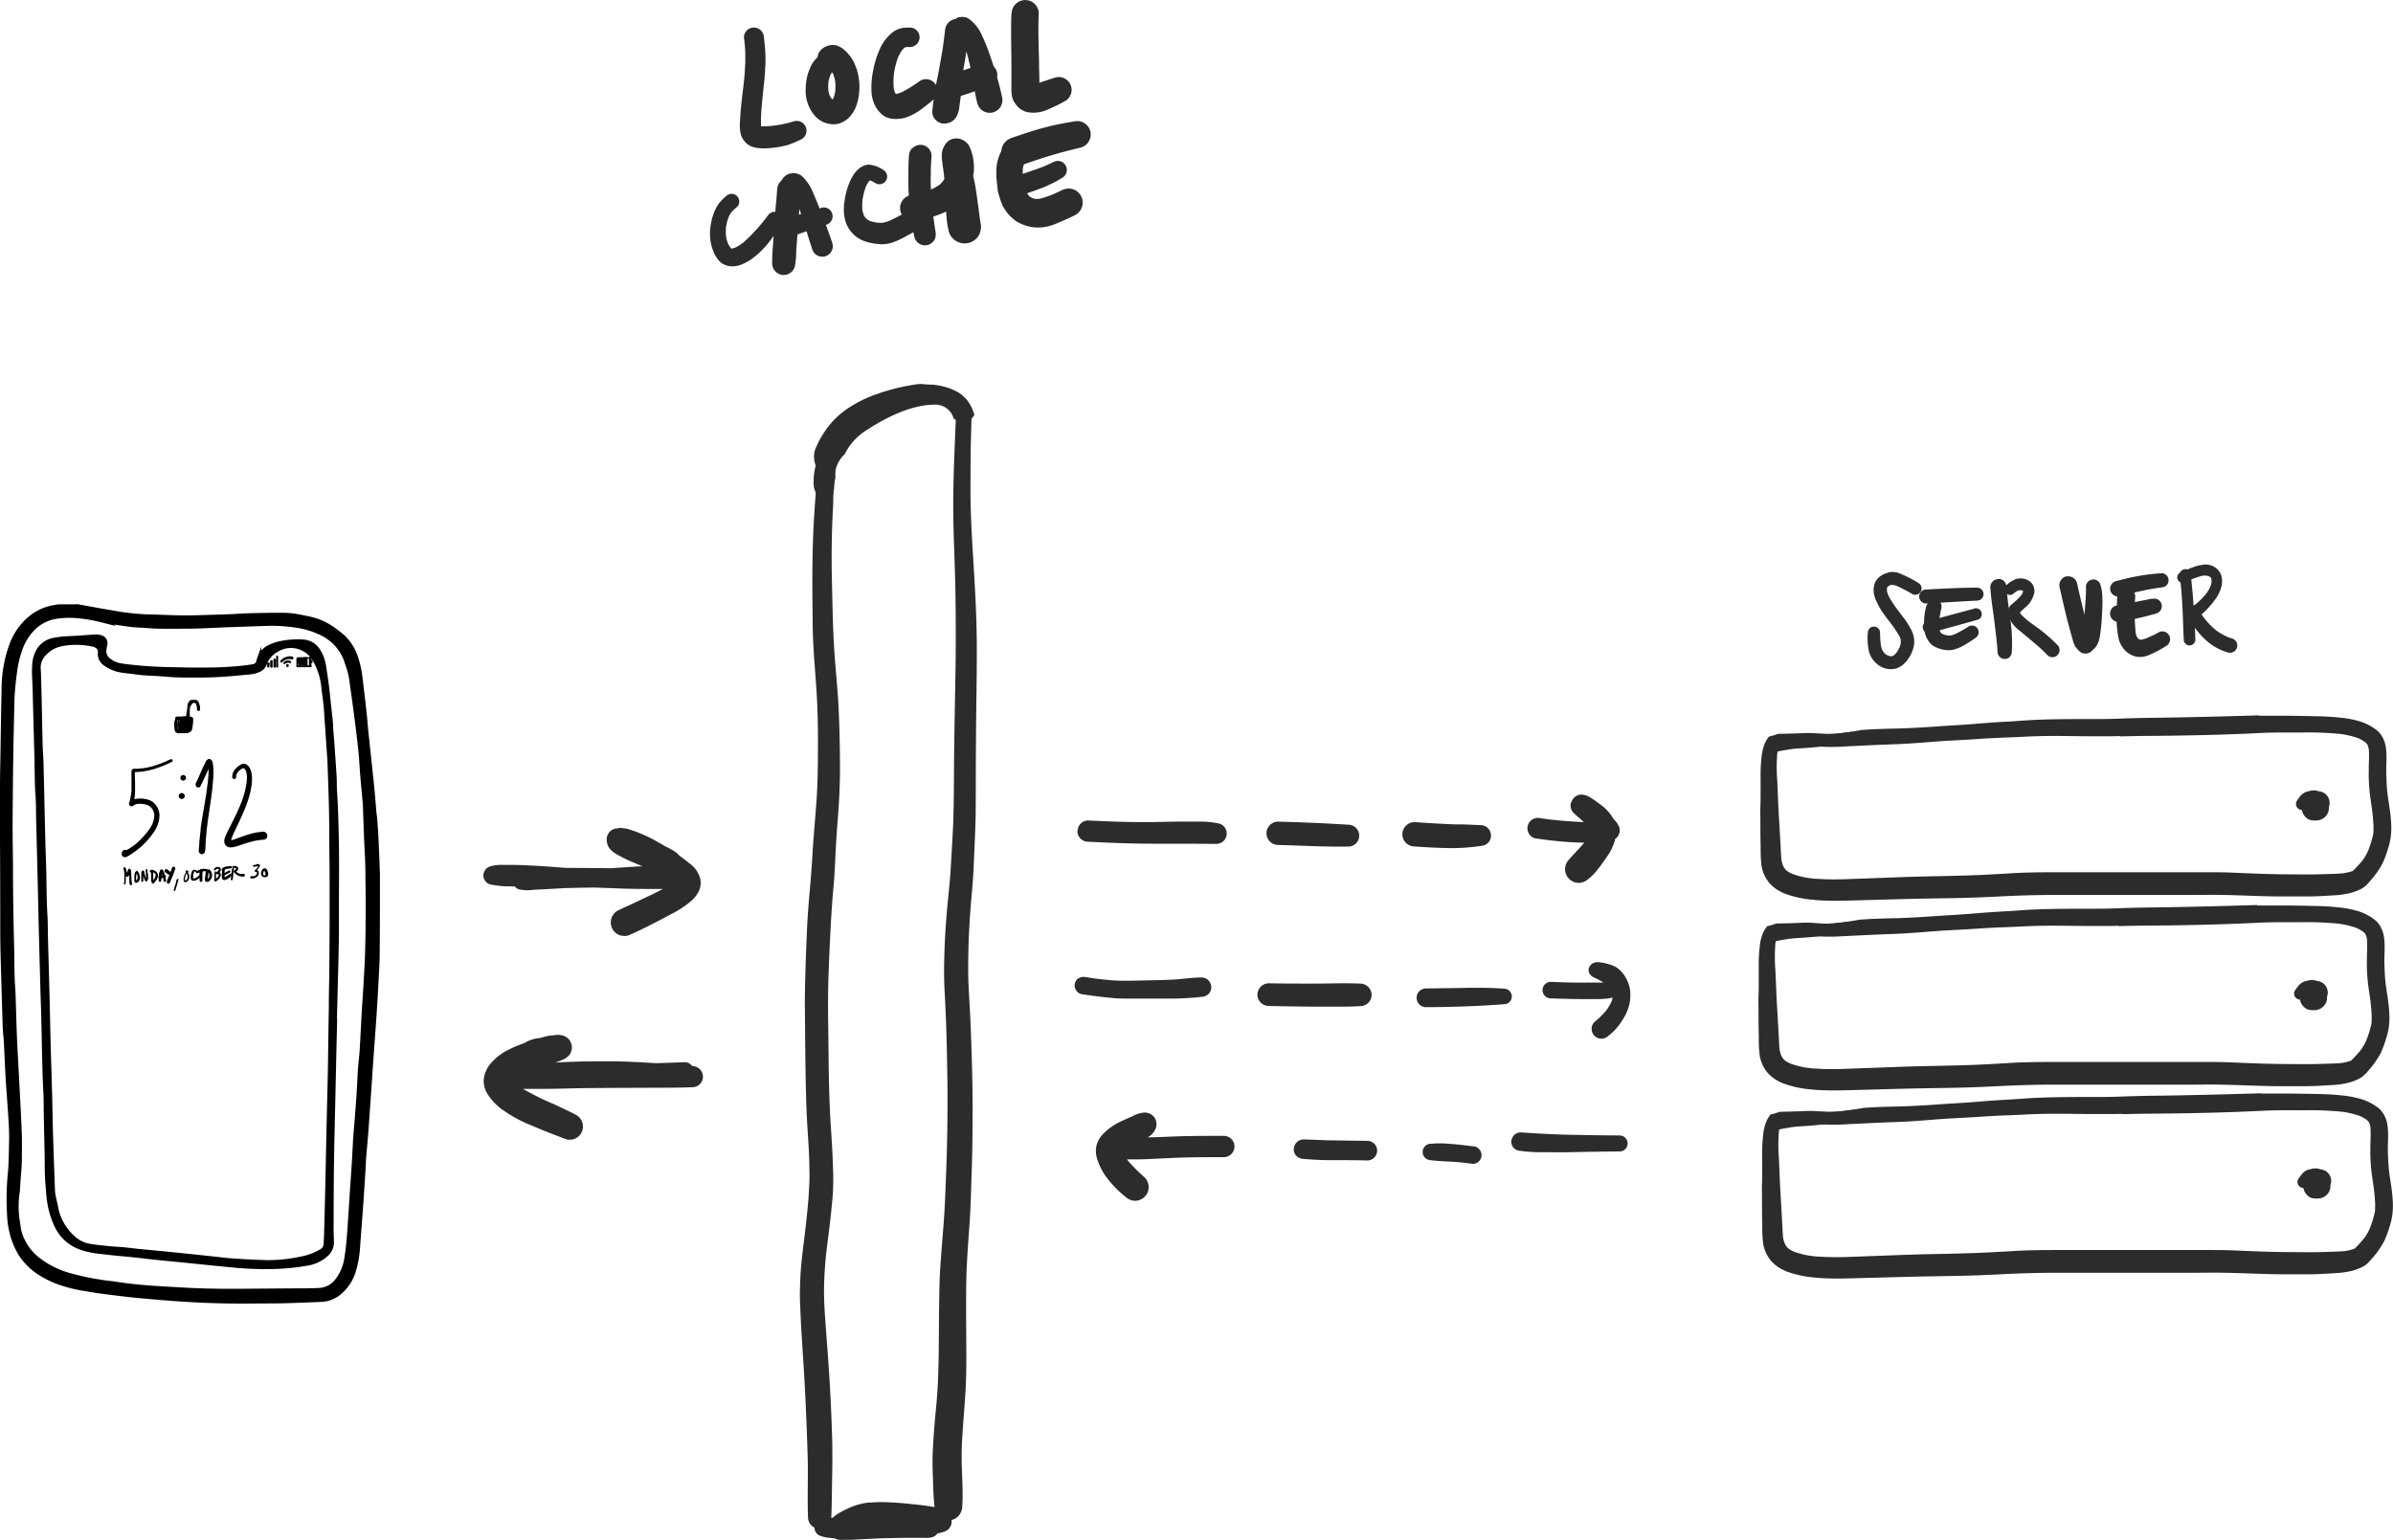 <svg xmlns="http://www.w3.org/2000/svg" viewBox="0 0 579.55 373.01"><defs><style>.cls-1{fill:#2c2c2c;}.cls-2,.cls-3{stroke:#000;stroke-miterlimit:10;}.cls-2{stroke-width:2px;}</style></defs><title>Asset 2cache</title><g id="Layer_2" data-name="Layer 2"><g id="Layer_1-2" data-name="Layer 1"><path class="cls-1" d="M203,169.68c-.2-3.13-.5-6.26-.75-9.39-.52-6.37-.61-12.77-.76-19.16-.15-6.21-.09-12.44.28-18.65,0-.27,0-.54.05-.82a10.59,10.59,0,0,1,.14-3.29c0-.12,0-.24,0-.36a11.09,11.09,0,0,1,.24-1.94l.06-.92a5.1,5.1,0,0,1,.09-1.34l.16-2.3-.35-.32a12.28,12.28,0,0,1-2.45-3,14.62,14.62,0,0,1-1.11-1.76c-.12,1.69-.26,3.37-.39,5-.5,6.28-1.07,12.55-1.29,18.84-.24,6.53-.19,13.07-.11,19.61,0,3,.13,6.09.34,9.13s.49,6.36.67,9.55c.36,6.32.31,12.66.21,19s-.87,12.68-1.24,19c-.18,3.11-.4,6.21-.69,9.32s-.52,6.24-.66,9.37-.26,6.26-.36,9.39-.18,6.42-.15,9.64c.07,6.27.09,12.54.23,18.81.07,3.18.17,6.36.36,9.53s.42,6.12.49,9.18c0,1.58.08,3.17,0,4.75s-.15,3.13-.29,4.7c-.28,3.08-.62,6.15-1,9.22s-.8,6.35-.91,9.54c-.05,1.6-.12,3.22-.07,4.83s.13,3.29.21,4.93c.32,6.1.79,12.18,1.08,18.28.24,4.86.42,9.72.57,14.59s-.1,9.9.09,14.84a2.81,2.81,0,1,0,5.63,0c.16-3.31.15-6.64.22-10,.06-3,.07-6,0-9q-.27-9.29-.92-18.56c-.22-3.12-.46-6.24-.69-9.37s-.41-6-.35-9a90.87,90.87,0,0,1,.71-9.61c.39-3.1.81-6.22,1.1-9.33.14-1.55.33-3.1.37-4.66s.07-3,0-4.57c-.09-3.27-.28-6.54-.5-9.81-.43-6.25-.54-12.52-.6-18.78s-.23-12.43,0-18.64c.23-6.37.52-12.73,1-19.07.13-1.57.3-3.15.4-4.72s.19-3.29.26-4.93q.22-4.65.6-9.29c.26-3.3.43-6.59.49-9.9.05-3.09,0-6.19-.06-9.29S203.17,172.79,203,169.68Z"/><path class="cls-1" d="M235.61,133.91q-.31-4.82-.48-9.64c-.11-3.23-.1-6.46-.08-9.69,0-5.2.13-10.4.34-15.59a9.41,9.41,0,0,0-1.49-2.39,8.62,8.62,0,0,0-2.07-1.67c0,.22,0,.44,0,.66-.22,3.22-.37,6.43-.5,9.65-.26,6.34-.52,12.69-.46,19,.07,6.59.44,13.18.53,19.77.09,6.31.11,12.62,0,18.93s-.24,12.85-.32,19.27,0,12.66-.31,19c-.18,3.31-.36,6.61-.57,9.92-.19,3.05-.57,6.09-.84,9.14-.28,3.26-.5,6.52-.61,9.79s-.17,6.36,0,9.54.33,6.46.43,9.69.17,6.56.23,9.83q.17,9.69-.09,19.38c-.08,3.13-.21,6.27-.33,9.4s-.28,6.29-.53,9.43c-.27,3.39-.55,6.78-.77,10.17-.2,3.18-.21,6.37-.26,9.55-.08,6.46,0,12.94-.37,19.39-.14,2.4-.39,4.79-.61,7.18s-.38,4.84-.52,7.25c-.13,2.27-.1,4.52,0,6.78.08,2.42.13,4.84.39,7.24l.12.89a3.35,3.35,0,0,0,5.6,1.48,3.48,3.48,0,0,0,1-2.37c.22-3.15,0-6.3-.1-9.45s0-6.18.24-9.27c.2-3.25.52-6.5.68-9.75s.19-6.51.17-9.77-.05-6.42-.05-9.62,0-6.37.12-9.55c.16-3.4.4-6.78.64-10.17.23-3.14.37-6.29.46-9.43s.21-6.27.27-9.4c.06-3.32.07-6.65.08-10,0-6.41-.2-12.83-.44-19.24-.12-3.23-.33-6.46-.5-9.69s-.14-6.36-.07-9.54.25-6.53.5-9.79c.22-3.05.56-6.09.71-9.14q.24-5,.43-9.92c.13-3.19.13-6.39.14-9.59q0-9.57.11-19.15c.07-6.4.21-12.79.1-19.19S236,140.36,235.61,133.91Z"/><path class="cls-1" d="M210.58,363.9a17.55,17.55,0,0,0-2.88.56,18.76,18.76,0,0,0-2.7,1.07,21.87,21.87,0,0,0-2.49,1.38,2.64,2.64,0,0,0-.72.67h-.13l-1.16.07a8.49,8.49,0,0,0-1,.11,4.1,4.1,0,0,0-1.25.46,2.11,2.11,0,0,0-1,1.82,2.14,2.14,0,0,0,1.55,2,10.13,10.13,0,0,0,1.52.37c.57.08,1.14.13,1.72.17l.45.18a1.79,1.79,0,0,0,.88.19,8,8,0,0,0,1.09,0l1.39,0c.76,0,1.52-.07,2.28-.11l5.68-.27H214l4.71-.1,2.94,0,1.52,0h.7a6,6,0,0,0,1.89-.15,2.43,2.43,0,0,0,1.3-.93,8.41,8.41,0,0,0,1.55-.39,2.6,2.6,0,0,0,1.78-1.78,2.55,2.55,0,0,0-.66-2.48,4,4,0,0,0-.52-.57,4.18,4.18,0,0,0-1.44-.81,13.05,13.05,0,0,0-2.05-.43c-1.39-.24-2.8-.42-4.21-.56s-2.56-.27-3.85-.36-2.82-.19-4.23-.19a26,26,0,0,0-2.81.14"/><path class="cls-1" d="M148.91,200.72a2.6,2.6,0,0,0-1.62,1.25,2.91,2.91,0,0,0-.28,2.1c.34,2,2.35,2.85,3.93,3.7.87.47,1.79.84,2.69,1.23q1,.43,2,.83l-.48,0c-2.43.14-4.86.3-7.29.46-3.56-.05-7.13-.06-10.69-.08-2.78-.19-5.57-.43-8.36-.56-1.42-.07-2.85-.14-4.28-.16l-2,0H122a9.91,9.91,0,0,0-3.25.34,2.33,2.33,0,0,0-1.68,2.2,2.27,2.27,0,0,0,1.68,2.2c.95.16,1.89.32,2.84.39s2.06.07,3.08.07a2.06,2.06,0,0,0,1,.71,10.28,10.28,0,0,0,3.6.11l2.23-.11,4-.22,1.19-.07q3.72-.11,7.44-.14l1.92.08c2.89.09,5.78.24,8.66.25,1.94,0,3.89.05,5.84,0-1.59.88-3.26,1.65-4.89,2.41-2,1-4.1,1.88-6.12,2.88a3.18,3.18,0,0,0-1.5,2,3.27,3.27,0,0,0,2.29,4l.87.12a3.32,3.32,0,0,0,1.65-.44c2.49-1.08,4.89-2.35,7.31-3.59,1-.53,2-1.09,3.07-1.63a22.71,22.71,0,0,0,4.46-3.09,7.75,7.75,0,0,0,1.41-1.82,4.84,4.84,0,0,0,.49-3.32,6.71,6.71,0,0,0-2.64-3.73c-.66-.53-1.32-1.05-2-1.55l-.43-.31a3.74,3.74,0,0,0-.89-.84,17.12,17.12,0,0,0-2.44-1.36c-.87-.53-1.76-1-2.65-1.53a36.37,36.37,0,0,0-4.14-1.91,23.83,23.83,0,0,0-2.3-.79l-.46-.11-1.19-.16c-.54,0-1.08.11-1.62.19"/><path class="cls-1" d="M133.38,250.79a15.11,15.11,0,0,0-1.75.39l-.88.23a8.35,8.35,0,0,0-3.66,1.18l-1,.38a27,27,0,0,0-4,1.86,14,14,0,0,0-1.91,1.4,10.86,10.86,0,0,0-2.16,2.48q-.29.59-.53,1.21a5.72,5.72,0,0,0,.55,5,6.09,6.09,0,0,0,.51.75,15,15,0,0,0,1.13,1.38,15.27,15.27,0,0,0,2,1.72,33.83,33.83,0,0,0,7.29,3.93c2.7,1.15,5.41,2.21,8.15,3.23a3.2,3.2,0,0,0,2.47-5.85c-1.74-.91-3.5-1.75-5.28-2.57a68.32,68.32,0,0,1-7.66-3.78H128l3.58,0c3.17,0,6.34-.12,9.51-.17,6.21-.08,12.42-.07,18.63-.11,2.65,0,5.32,0,8-.12a2.55,2.55,0,0,0,.68-5,6.8,6.8,0,0,0-.81-.18,2.16,2.16,0,0,0-1.79-.88q-3.47.15-6.95.24l-.83-.05c-3.23-.2-6.45-.37-9.68-.41-3,0-6,0-9.06.1-1.6.07-3.21.09-4.8.22l.8-.3.59-.22a5.14,5.14,0,0,0,1.81-1.09,3,3,0,0,0-1.3-4.93,5.89,5.89,0,0,0-1.17-.19c-.6,0-1.19.12-1.78.21"/><path class="cls-1" d="M233.9,96.6c-2-2.22-5-3.1-7.91-3.43-1,0-2-.08-2.87-.17-.55,0-1.1.08-1.66.16a50.07,50.07,0,0,0-9.22,2.33,30.09,30.09,0,0,0-7.49,3.83,20.41,20.41,0,0,0-5.72,6.33c-.31.51-.6,1-.87,1.56s-.54,1.16-.78,1.76a5.76,5.76,0,0,0,0,3.25,2.25,2.25,0,0,0,.17.51l-.09.38a15.79,15.79,0,0,0-.41,3.56,5.24,5.24,0,0,0,1.15,3.63,3.66,3.66,0,0,0,1.48.87,3.09,3.09,0,0,0,2.11-.21,10.12,10.12,0,0,1,.2-2.6c0-.1,0-.21,0-.31a11.22,11.22,0,0,1,.32-2.38,5.28,5.28,0,0,1,.09-2,7.54,7.54,0,0,1,2.19-3.69A14.44,14.44,0,0,1,210,104.1c4.61-3,10.73-6.08,16.36-6.09a4.55,4.55,0,0,1,4.56,3.25,3.1,3.1,0,0,0,3.07.82,3.05,3.05,0,0,0,1.89-1.45l.1-.23A11.17,11.17,0,0,0,233.9,96.6Z"/><path class="cls-1" d="M180.89,7.37a2.34,2.34,0,0,0-.72,1.72,35.58,35.58,0,0,1,.33,3.77c0,.64,0,1.29,0,1.93s-.08,1.49-.11,2.23c-.12,2.54-.52,5.07-.79,7.6-.13,1.16-.23,2.33-.32,3.5,0,.61-.08,1.22-.1,1.84a10.51,10.51,0,0,0,.14,2.16,4.53,4.53,0,0,0,1.33,2.47c1.25,1.26,3.2,1.38,4.85,1.33a21.38,21.38,0,0,0,2.91-.29,17.39,17.39,0,0,0,2.77-.64,28.56,28.56,0,0,0,2.93-1.27,2.37,2.37,0,0,0-1.83-4.34,28.36,28.36,0,0,1-3.9.91,24.85,24.85,0,0,1-4.07.31,37.33,37.33,0,0,1,.22-5.29c.14-1.8.34-3.6.54-5.39.09-.86.14-1.72.22-2.59,0-.38,0-.77.05-1.15s.06-.94.05-1.4c0-.86,0-1.73-.07-2.59-.08-1-.18-2.05-.3-3.08a2.62,2.62,0,0,0-.72-1.72,2.43,2.43,0,0,0-3.44,0m3.53,23.75.13.32a2.27,2.27,0,0,1-.13-.32"/><path class="cls-1" d="M199.36,11.65A2.94,2.94,0,0,0,198,13.85a9,9,0,0,0-1.15,1.35,5.78,5.78,0,0,0-.59,1.12,14.13,14.13,0,0,0-.6,1.57,13.9,13.9,0,0,0-.54,3.71,9.24,9.24,0,0,0,2,6.17A6,6,0,0,0,202.91,30a5.89,5.89,0,0,0,2.79-1.61,8,8,0,0,0,1.82-3.18,12.77,12.77,0,0,0,.58-3.09,13.8,13.8,0,0,0-.19-3.6,10.87,10.87,0,0,0-.7-2.48c-.21-.49-.41-1-.66-1.43a11.22,11.22,0,0,0-1.32-1.8,5.43,5.43,0,0,0-.74-.7,5.16,5.16,0,0,0-1.87-1.1,3.46,3.46,0,0,0-.92-.12,4.35,4.35,0,0,0-2.34.74m2.15,5.93h.06c.09.15.17.31.25.47a10.55,10.55,0,0,1,.46,1.68,14.29,14.29,0,0,1,0,2.48,11,11,0,0,1-.41,1.53l-.21.38c-.13-.12-.26-.25-.38-.38s-.24-.39-.35-.6a9.54,9.54,0,0,1-.3-1.11,12,12,0,0,1,0-2.08,11.13,11.13,0,0,1,.44-1.69,7.05,7.05,0,0,1,.34-.62l.07-.07m-.09,0-.21.17.21-.17m-.19.27-.08.1.08-.1m.23,6.25.09,0-.09,0m.34,0-.06,0h0l.06,0m-.42.1.19,0h0l-.19,0m-.08.23-.3.13.3-.13"/><path class="cls-1" d="M218.27,6.85a5.1,5.1,0,0,0-2.19,1.06A10.56,10.56,0,0,0,213,12.08a21.9,21.9,0,0,0-1.5,4.84,20.23,20.23,0,0,0-.42,5.55,8.48,8.48,0,0,0,.72,2.84,7.15,7.15,0,0,0,1.6,2.22C214.87,29,217.11,29,219,28.58a11.74,11.74,0,0,0,2.37-1,13.58,13.58,0,0,0,2.12-1.39c.95-.71,1.87-1.45,2.75-2.23a2.8,2.8,0,0,0-3.39-4.4,32.29,32.29,0,0,1-4.61,2.84,8.32,8.32,0,0,1-1.21.37H217l-.09-.1c-.08-.12-.15-.25-.22-.38-.09-.29-.17-.57-.23-.87a17.88,17.88,0,0,1,.05-3.64,19.65,19.65,0,0,1,1-3.94,11.75,11.75,0,0,1,1-1.73,7,7,0,0,1,.54-.54l.19-.11.27-.07h.84a2.36,2.36,0,0,0,0-4.72,12.77,12.77,0,0,0-2.07.15m-1.16,16,.25,0-.25,0"/><path class="cls-1" d="M232.39,4.09a2.75,2.75,0,0,0-1,.52,3,3,0,0,0-1.67.83,3.16,3.16,0,0,0-.86,2.07c-.19,1.66-.42,3.3-.64,5,0-.26.07-.52.1-.78-.36,2.1-.72,4.2-1.11,6.29a74.56,74.56,0,0,0-1.43,9,2.84,2.84,0,0,0,.85,2.06,2.92,2.92,0,0,0,2.84.75,3.14,3.14,0,0,0,1-.38,3.65,3.65,0,0,0,1.2-1.25,8.28,8.28,0,0,0,.5-1.27,8.9,8.9,0,0,0,.22-1.48c.27-1.78.48-3.55.62-5.34l.18-2.3,0-.25c.28-1.68.61-3.36.83-5l0-.17c.6,2,1,4,1.44,6.06.44,2.2.64,4.43,1.25,6.6a3.09,3.09,0,0,0,5.65.74,3.24,3.24,0,0,0,.31-2.38,70,70,0,0,0-2-7.28c-.42-1.31-.87-2.6-1.33-3.91a37.71,37.71,0,0,0-1.56-3.72,9.55,9.55,0,0,0-3.23-4,2.79,2.79,0,0,0-1.49-.4,2.9,2.9,0,0,0-.76.1"/><path class="cls-1" d="M238,15.42c-1.28.45-2.56.91-3.85,1.33-1.46.47-2.92.9-4.4,1.31a2.89,2.89,0,1,0,1.53,5.57c1.42-.39,2.82-.82,4.21-1.31s2.66-1,4-1.53a3,3,0,0,0,1.66-1.28,2.79,2.79,0,0,0,.28-2.14,2.9,2.9,0,0,0-2.67-2.07,2.26,2.26,0,0,0-.75.13"/><path class="cls-1" d="M244.95,3.28c-.17,4.25,0,8.53,0,12.79,0,.88,0,1.75,0,2.63,0,.59,0,1.17,0,1.75,0,1.37-.1,3,.63,4.19a9,9,0,0,0,1,1.31,4.72,4.72,0,0,0,2.29,1.22,8.13,8.13,0,0,0,5-.7,36.72,36.72,0,0,0,4.09-2,3.11,3.11,0,0,0-2.4-5.69l-2,.65c-.61.2-1.22.41-1.84.61,0-1.09,0-2.18-.07-3.27,0-1.3,0-2.6-.07-3.9-.06-3.19-.18-6.39,0-9.57a3.28,3.28,0,0,0-6.57,0"/><path class="cls-1" d="M175.93,47.45a11.41,11.41,0,0,0-1.52,1.46,8.35,8.35,0,0,0-1.24,2,14.85,14.85,0,0,0-1.22,5.44,11.11,11.11,0,0,0,1.18,5.32,7.22,7.22,0,0,0,.48.79,4.6,4.6,0,0,0,.94,1.08,2.19,2.19,0,0,0,.69.46,7.06,7.06,0,0,0,.79.32,5.06,5.06,0,0,0,1.46.19,6.49,6.49,0,0,0,2.7-.71,12,12,0,0,0,2.56-1.61,20.7,20.7,0,0,0,3.75-3.88c1-1.3,1.91-2.65,2.81-4a2,2,0,0,0-1.71-3,1.89,1.89,0,0,0-1.4.58A43.27,43.27,0,0,1,180,58.76l-.78.56A7.44,7.44,0,0,1,178,60c-.2.07-.4.13-.61.19h-.3l-.19-.21a7.8,7.8,0,0,1-.59-1,9.53,9.53,0,0,1-.47-1.71,12.58,12.58,0,0,1,0-2.36,13.06,13.06,0,0,1,.63-2.35,7.32,7.32,0,0,1,.62-1.1,11.49,11.49,0,0,1,1.41-1.34,1.78,1.78,0,0,0,.54-1.31,1.85,1.85,0,0,0-1.86-1.86,2,2,0,0,0-1.32.54m0,7,0,.22,0-.22m1.23,5.73.2.08-.2-.08"/><path class="cls-1" d="M192.23,41.95a4.27,4.27,0,0,0-1.15.16,3.17,3.17,0,0,0-1.18.75,2.89,2.89,0,0,0-.6.83l-.24.22a3,3,0,0,0-.84,2q-.11,1.39-.22,2.77c-.07.56-.12,1.13-.16,1.69-.06.93-.13,1.87-.18,2.8l-.12,1.58c-.11,1.54-.23,3.08-.33,4.62a42.91,42.91,0,0,0-.2,4.42,2.8,2.8,0,0,0,5.5.75,20.37,20.37,0,0,0,.32-3.84q.06-.66.11-1.32.17-2.31.34-4.62.16-2.08.31-4.16c1.12,3.16,2,6.4,3.06,9.57a2.55,2.55,0,1,0,4.91-1.35c-.81-2.48-1.76-4.91-2.69-7.35-.63-1.65-1.3-3.3-2-4.91a11.34,11.34,0,0,0-2.46-3.73,3.26,3.26,0,0,0-2.11-.9h0"/><path class="cls-1" d="M199,50.35c-1.65.46-3.3.93-4.93,1.45-.8.26-1.63.48-2.42.78-1,.38-2,.75-3,1.15a2.48,2.48,0,0,0-1.35,1,2.26,2.26,0,0,0,.81,3.09,2.16,2.16,0,0,0,1.74.23c3.35-1.38,6.8-2.47,10.23-3.61a2.14,2.14,0,0,0-.58-4.2,2.06,2.06,0,0,0-.56.08"/><path class="cls-1" d="M210.3,39.87c-2,.2-3.38,1.86-4.22,3.57a17.27,17.27,0,0,0-1.55,5.3,12.55,12.55,0,0,0-.14,2.88,9.37,9.37,0,0,0,.72,2.9,7.49,7.49,0,0,0,4.29,3.9,13.68,13.68,0,0,0,2.93.66c.37,0,.73.08,1.1.09a9,9,0,0,0,1.83-.19,7.65,7.65,0,0,0,1.2-.36,16.27,16.27,0,0,0,1.75-.75c.51-.25,1-.54,1.51-.81.73-.4,1.45-.8,2.16-1.25a2.52,2.52,0,0,0-2.55-4.36c-1.24.72-2.55,1.38-3.85,2a10.73,10.73,0,0,1-1.62.49,9.21,9.21,0,0,1-1.35,0,11.88,11.88,0,0,1-1.81-.41,7.41,7.41,0,0,1-.71-.42,7.33,7.33,0,0,1-.53-.53c-.1-.17-.2-.33-.28-.5a9.33,9.33,0,0,1-.33-1.21,13.86,13.86,0,0,1,.06-2.62,17.16,17.16,0,0,1,.79-3.05,8.32,8.32,0,0,1,.66-1.17,4.35,4.35,0,0,1,.34-.34h.06c.44.21.86.45,1.29.68a1.86,1.86,0,0,0,1.88-3.21,7.27,7.27,0,0,0-3.31-1.27l-.3,0m.85,3.67-.25,0,.25,0m-.65.16-.05,0,.05,0"/><path class="cls-1" d="M222.93,37.91a1.2,1.2,0,1,0,1.19-1.19,1.21,1.21,0,0,0-1.19,1.19"/><path class="cls-1" d="M220.93,35.86a2.79,2.79,0,0,0-.79,1.9C220,39.38,220,41,220,42.63v2.47c0,.9.09,1.81.13,2.7.07,1.38.18,2.76.36,4.13a38.25,38.25,0,0,0,1,5.56,2.63,2.63,0,0,0,4.8.63,2.86,2.86,0,0,0,.27-2c0-.24-.07-.48-.11-.71l.09.71c-.2-1.5-.41-3-.61-4.49-.1-1-.25-2-.3-2.95q-.1-1.78-.2-3.55c-.07-1.18,0-2.38,0-3.57s.1-2.52.18-3.78a2.69,2.69,0,0,0-4.6-1.9"/><path class="cls-1" d="M230.75,33.61A3.37,3.37,0,0,0,228.92,35a4.62,4.62,0,0,0-.82,3.09c.05,1.06.23,2.12.38,3.17q.13,1,.23,2.06c-.14.24-.28.46-.43.69a9.86,9.86,0,0,1-.71.71,14.34,14.34,0,0,1-2,1.15,41.69,41.69,0,0,1-5.41,1.5,3.19,3.19,0,0,0,1.7,6.14c1.22-.28,2.44-.56,3.64-.89A24.86,24.86,0,0,0,229,51.31l.15-.07a25.91,25.91,0,0,0,.61,4.76,4,4,0,0,0,7.3,1,4.28,4.28,0,0,0,.4-3.08c-.06-.36-.12-.72-.17-1.08-.3-2.44-.64-4.86-1-7.29-.16-1-.38-2-.6-2.92a11.64,11.64,0,0,0,.14-3.1,12.39,12.39,0,0,0-.64-3.06,7.86,7.86,0,0,0-.53-1.23,3.54,3.54,0,0,0-1.43-1.29,3.18,3.18,0,0,0-1.56-.42,3,3,0,0,0-.8.11m-2.21,8,0,.18,0-.18"/><path class="cls-1" d="M242.77,36.13a10.38,10.38,0,0,0-1.41,4.3,18.73,18.73,0,0,0,.15,4.35,15.72,15.72,0,0,0,1.28,4.95,10.79,10.79,0,0,0,1.3,2,9.87,9.87,0,0,0,2.07,1.88,10,10,0,0,0,2.17,1,9.61,9.61,0,0,0,2.52.48,9.78,9.78,0,0,0,2.63-.2,10.6,10.6,0,0,0,2.11-.65c1-.37,2-.85,3-1.29.66-.29,1.3-.6,1.93-.94a3.41,3.41,0,0,0-.82-6.23,3.59,3.59,0,0,0-2.62.34c-.46.22-.93.43-1.39.64a21.82,21.82,0,0,1-4,1.41c-.31,0-.61,0-.91,0s-.54-.14-.8-.22l-.54-.3c-.15-.14-.3-.29-.44-.44a8.44,8.44,0,0,1-.5-.86,17.84,17.84,0,0,1-.69-2.79,15.56,15.56,0,0,1-.1-2.74,9,9,0,0,1,.22-.89c.1-.21.22-.42.34-.63A3.2,3.2,0,0,0,247.11,35a3.1,3.1,0,0,0-1.57-.43,3.23,3.23,0,0,0-2.76,1.56"/><path class="cls-1" d="M255.07,39.27c-.81.39-1.63.76-2.46,1.12-3,1.14-6.14,2.05-9.15,3.25A2.62,2.62,0,0,0,242,44.75a2.41,2.41,0,0,0,.87,3.3,2.34,2.34,0,0,0,1.86.24c2-.79,4-1.45,6-2.18l1.67-.61c.65-.23,1.27-.55,1.89-.83a27.22,27.22,0,0,0,3-1.62,2.19,2.19,0,0,0-.52-4,2.06,2.06,0,0,0-.55-.08,2.61,2.61,0,0,0-1.14.29"/><path class="cls-1" d="M259.89,29.46c-2.31.37-4.62.83-6.88,1.42-2.69.71-5.32,1.61-8,2.52A3.67,3.67,0,0,0,243,35a3.5,3.5,0,0,0,4,5.14c2.63-.92,5.26-1.83,7.93-2.61,2.24-.66,4.51-1.23,6.78-1.79a3.26,3.26,0,0,0,.78-6,3,3,0,0,0-1.57-.41,6,6,0,0,0-.94.09"/><path class="cls-1" d="M547.13,173.26q-6.74.21-13.48.37t-13.39.24q-3.54.05-7.08.19c-2.17.09-4.33.1-6.5.1-4.62,0-9.25,0-13.87.2-2.31.11-4.61.32-6.92.44s-4.57.28-6.85.47-4.48.34-6.73.47-4.22.3-6.34.42-4.45.25-6.68.3-4.44.1-6.66.23l-1.74.11a68.25,68.25,0,0,1-6.82.93,23.3,23.3,0,0,1-3.71-.08,26.8,26.8,0,0,0-3.38-.1c-2.13.12-4.26.14-6.39.2a15.23,15.23,0,0,1-1.45.48l-.71.17a7.35,7.35,0,0,0-1,1.62,11.41,11.41,0,0,0-.82,3.48c-.07.62-.12,1.23-.16,1.85-.08,1.15-.06,2.31-.06,3.46s0,2,0,3.05,0,2.27-.05,3.4,0,2.39,0,3.58c0,2.12,0,4.23.07,6.35a31.9,31.9,0,0,0,.2,4.47,8.76,8.76,0,0,0,1.9,4.2,9.26,9.26,0,0,0,1.66,1.48,10.81,10.81,0,0,0,2.5,1.25,25.68,25.68,0,0,0,6.68,1.36c1.06.13,2.15.16,3.22.19,2.26.07,4.52,0,6.78-.06s4.52-.12,6.78-.19c4.66-.13,9.32-.25,14-.31s9.13-.19,13.68-.43,8.94-.37,13.42-.39c9.2,0,18.39,0,27.59,0l6.52,0c2.28,0,4.56-.06,6.84,0,4.6.07,9.2.34,13.8.37q3.43,0,6.87,0c2.22,0,4.45-.16,6.67-.29a20.79,20.79,0,0,0,3.71-.55,11.11,11.11,0,0,0,1.52-.51,9,9,0,0,0,1.46-.69,7.59,7.59,0,0,0,1.71-1.61,21.66,21.66,0,0,0,3.08-4.32,26.32,26.32,0,0,0,1.29-3.43,17.73,17.73,0,0,0,.69-2.86,18.25,18.25,0,0,0,.12-3.54c-.1-2-.45-4.07-.75-6.08s-.37-3.82-.43-5.75c-.07-2.45.31-5-.29-7.41a7.4,7.4,0,0,0-.75-1.76,5.45,5.45,0,0,0-1.44-1.6,12.59,12.59,0,0,0-4.21-2.09,24.75,24.75,0,0,0-3.86-.76,66.15,66.15,0,0,0-6.75-.41c-2.2-.06-4.4-.08-6.6-.11-1.36,0-2.73,0-4.09,0-1,0-1.9,0-2.85,0m-33.56,5q3.39-.09,6.78-.12c9-.06,18.09-.25,27.14-.7,3.32-.17,6.66-.12,10-.12a79.9,79.9,0,0,1,9.49.36,22.4,22.4,0,0,1,4.18,1,11.05,11.05,0,0,1,1.66.94c.15.13.29.26.42.41s.17.29.25.43a6.58,6.58,0,0,1,.25.9,29.66,29.66,0,0,1,0,3.69c0,1.22-.05,2.44,0,3.66s.12,2.33.26,3.49.36,2.58.54,3.87c.12,1,.22,1.91.28,2.87a19.81,19.81,0,0,1,0,2.94,24,24,0,0,1-1.33,4.27,13.49,13.49,0,0,1-1.09,1.91,26.19,26.19,0,0,1-2.53,2.79,13.65,13.65,0,0,1-2.29.56c-1,.1-1.91.13-2.87.16l-3.25.1c-2.25.06-4.5,0-6.75,0-4.58,0-9.15-.2-13.73-.4-2.36-.11-4.73-.1-7.09-.11l-6.52,0q-6.91,0-13.82,0t-13.78,0c-4.44,0-8.9,0-13.33.3-2.34.13-4.68.27-7,.37s-4.45.15-6.68.21-4.39.09-6.59.14q-3.65.09-7.31.23l-10.26.38c-1.83.07-3.66.13-5.5.09-1,0-1.93-.06-2.9-.12-.77,0-1.52-.13-2.28-.22a20.26,20.26,0,0,1-3.85-1,9,9,0,0,1-1.22-.69,6.38,6.38,0,0,1-.52-.51,6.72,6.72,0,0,1-.48-.84,8.28,8.28,0,0,1-.36-1.33c-.11-1.08-.14-2.17-.2-3.25s-.11-2-.17-3.07c-.11-2.11-.26-4.21-.36-6.32s-.18-4.3-.28-6.46a41.62,41.62,0,0,1,0-6.69,8.28,8.28,0,0,1,.33-1.32,6.63,6.63,0,0,1,.48-.83,8,8,0,0,1,.6-.58,5.77,5.77,0,0,1,.78-.47,13.5,13.5,0,0,1,2.44-.53l2-.19,1-.06a1.84,1.84,0,0,0,1.76,2.33c1.11,0,2.21.08,3.31.08s2.08,0,3.12-.08c2.15-.11,4.3-.2,6.45-.31s4.49-.2,6.73-.28,4.46-.25,6.69-.42,4.33-.35,6.51-.46,4.39-.23,6.58-.38c2.35-.16,4.7-.28,7.06-.36s4.42-.22,6.63-.29c4.67-.16,9.35,0,14,0h2.43c1.41,0,2.81,0,4.22-.05m56.59,32.37a1.77,1.77,0,0,1-.27.21l.27-.21"/><path class="cls-1" d="M444.09,177.72a20.26,20.26,0,0,1-3.15,0q-.76.1-1.52.23l-1.7.3c-.49.06-1,.1-1.49.14-.66,0-1.33.07-2,.11s-1.33.11-2,.18a10.66,10.66,0,0,0-2.19.42.75.75,0,0,0-.54.75l-.41.16a1.14,1.14,0,0,0-.52,1.29,1.15,1.15,0,0,0,1.1.83,8.06,8.06,0,0,0,1.4-.23l.87-.16,1.65-.27c.41-.05.82-.1,1.22-.14l1.66-.11q1.53-.09,3.05-.24c1-.1,2-.23,3-.35.61-.07,1.23-.14,1.85-.22.24,0,.48-.06.72-.11s.57-.16.85-.24a1.31,1.31,0,0,0,.91-.93c.27,0,.55-.06.82-.1a1.48,1.48,0,0,0,.35-.08,1,1,0,0,0,.72-.94,1,1,0,0,0-.29-.69l-.06-.05c-1.44.21-2.87.38-4.3.5"/><path class="cls-1" d="M559.88,191.44a3,3,0,0,0-.47.14,4,4,0,0,0-1.29.39,3.37,3.37,0,0,0-.65.47,3.48,3.48,0,0,0-.42.44c-.29.36-.54.74-.81,1.12a1.45,1.45,0,0,0,1.22,2.17c0,.09.05.18.08.26a2.47,2.47,0,0,0,.21.62,3.19,3.19,0,0,0,1.06,1.22,2.07,2.07,0,0,0,.63.32,5.29,5.29,0,0,0,.79.13,1.6,1.6,0,0,0,.52,0h.38a3.07,3.07,0,0,0,1.58-.54,3,3,0,0,0,1.2-1.66,2.86,2.86,0,0,0,.1-1,3.74,3.74,0,0,0,.2-1,2.91,2.91,0,0,0-.47-1.58,2.62,2.62,0,0,0-1.11-1,3,3,0,0,0-1.08-.28,2.19,2.19,0,0,0-.47-.16,2.31,2.31,0,0,0-.6-.07,2.94,2.94,0,0,0-.59.06"/><path class="cls-1" d="M546.68,219.2q-6.74.21-13.48.37t-13.39.24q-3.54.05-7.08.19c-2.17.09-4.33.1-6.5.1-4.62,0-9.25,0-13.87.2-2.31.11-4.61.32-6.92.44s-4.57.28-6.85.47-4.48.34-6.73.47-4.22.3-6.34.42-4.45.25-6.68.3-4.44.1-6.66.23l-1.74.11a67.91,67.91,0,0,1-6.82.93,23.29,23.29,0,0,1-3.71-.08,26.8,26.8,0,0,0-3.38-.1c-2.13.12-4.26.14-6.39.2a15,15,0,0,1-1.45.48l-.71.17a7.35,7.35,0,0,0-1,1.62,11.41,11.41,0,0,0-.82,3.48c-.07.62-.12,1.23-.16,1.85-.08,1.15-.06,2.31-.06,3.46s0,2,0,3.05,0,2.27-.05,3.4,0,2.39,0,3.58c0,2.12,0,4.23.07,6.35a31.9,31.9,0,0,0,.2,4.47,8.76,8.76,0,0,0,1.9,4.2,9.3,9.3,0,0,0,1.67,1.48,10.79,10.79,0,0,0,2.5,1.25,25.68,25.68,0,0,0,6.68,1.36c1.06.13,2.15.16,3.22.19,2.26.07,4.52,0,6.78-.06s4.52-.12,6.78-.18c4.66-.13,9.32-.25,14-.31s9.13-.19,13.68-.43,8.94-.37,13.42-.39c9.2,0,18.39,0,27.59,0l6.51,0c2.28,0,4.57-.06,6.84,0,4.6.07,9.2.34,13.8.37q3.43,0,6.87,0c2.22,0,4.45-.16,6.67-.29a20.7,20.7,0,0,0,3.71-.55,11.16,11.16,0,0,0,1.52-.51,9,9,0,0,0,1.46-.69,7.55,7.55,0,0,0,1.71-1.61,21.63,21.63,0,0,0,3.08-4.31,26.32,26.32,0,0,0,1.29-3.43,17.73,17.73,0,0,0,.69-2.86,18.25,18.25,0,0,0,.12-3.54c-.1-2-.45-4.07-.75-6.08s-.37-3.82-.43-5.75c-.07-2.45.31-5-.29-7.41a7.46,7.46,0,0,0-.75-1.77,5.45,5.45,0,0,0-1.44-1.6,12.58,12.58,0,0,0-4.21-2.09,24.75,24.75,0,0,0-3.86-.76,66.19,66.19,0,0,0-6.75-.41c-2.2-.06-4.4-.08-6.6-.11-1.36,0-2.73,0-4.09,0-1,0-1.9,0-2.85,0m-33.56,5q3.39-.09,6.78-.12c9-.06,18.09-.25,27.14-.7,3.32-.17,6.66-.12,10-.12a79.9,79.9,0,0,1,9.49.36,22.4,22.4,0,0,1,4.18,1,11.05,11.05,0,0,1,1.66.94c.15.13.29.26.42.41s.17.29.25.43a6.44,6.44,0,0,1,.25.9,29.85,29.85,0,0,1,0,3.69c0,1.22-.05,2.44,0,3.66s.12,2.33.26,3.49.36,2.58.55,3.87c.12,1,.22,1.91.28,2.87a19.81,19.81,0,0,1,0,2.94,24,24,0,0,1-1.33,4.27,13.53,13.53,0,0,1-1.09,1.91,26.19,26.19,0,0,1-2.53,2.79,13.67,13.67,0,0,1-2.29.56c-1,.1-1.91.13-2.87.16l-3.25.1c-2.25.06-4.5,0-6.75,0-4.58,0-9.15-.2-13.73-.4-2.36-.11-4.73-.1-7.09-.11l-6.52,0q-6.91,0-13.82,0t-13.78,0c-4.44,0-8.9,0-13.34.3-2.34.13-4.68.27-7,.37s-4.45.15-6.68.21-4.39.09-6.59.14q-3.66.09-7.31.23l-10.26.38c-1.83.07-3.66.13-5.5.09-1,0-1.93-.06-2.9-.12-.77,0-1.52-.13-2.28-.22a20.26,20.26,0,0,1-3.85-1,8.94,8.94,0,0,1-1.22-.69,6.53,6.53,0,0,1-.52-.51,6.68,6.68,0,0,1-.48-.84,8.18,8.18,0,0,1-.36-1.33c-.11-1.08-.14-2.17-.2-3.25s-.11-2-.17-3.07c-.11-2.11-.26-4.21-.36-6.32s-.18-4.3-.28-6.46a41.74,41.74,0,0,1,0-6.69,8.38,8.38,0,0,1,.33-1.32,6.76,6.76,0,0,1,.48-.83,8,8,0,0,1,.6-.58,5.77,5.77,0,0,1,.78-.47,13.5,13.5,0,0,1,2.44-.53c.67-.07,1.33-.14,2-.19l1-.06a1.83,1.83,0,0,0-.07.5,1.85,1.85,0,0,0,1.83,1.83c1.11,0,2.21.08,3.31.08s2.08,0,3.12-.08c2.15-.11,4.3-.2,6.45-.31s4.49-.2,6.73-.28,4.46-.25,6.69-.42,4.33-.35,6.5-.46,4.39-.23,6.58-.38c2.35-.16,4.7-.28,7.06-.36s4.42-.22,6.63-.29c4.67-.16,9.35,0,14,0h2.43c1.41,0,2.81,0,4.22-.05m56.59,32.37a1.77,1.77,0,0,1-.27.21l.27-.21"/><path class="cls-1" d="M443.64,223.66a20.14,20.14,0,0,1-3.15,0q-.76.1-1.52.23l-1.7.3c-.49.06-1,.1-1.49.14-.66,0-1.33.07-2,.11s-1.33.11-2,.18a10.66,10.66,0,0,0-2.19.42.76.76,0,0,0-.54.75l-.41.16a1.14,1.14,0,0,0-.52,1.29,1.15,1.15,0,0,0,1.1.83,8.06,8.06,0,0,0,1.4-.23l.87-.16,1.65-.27c.41-.05.82-.1,1.22-.14l1.66-.11q1.53-.09,3.05-.24c1-.1,2-.23,3-.35l1.85-.22c.24,0,.48-.06.72-.11s.57-.16.85-.24a1.31,1.31,0,0,0,.91-.93c.27,0,.55-.06.82-.1a1.46,1.46,0,0,0,.35-.08,1,1,0,0,0,.72-.94,1,1,0,0,0-.29-.69l-.06-.05c-1.44.21-2.87.38-4.3.5"/><path class="cls-1" d="M559.43,237.38a3.07,3.07,0,0,0-.47.14,4,4,0,0,0-1.29.39,4,4,0,0,0-1.07.91c-.29.36-.55.74-.81,1.11a1.45,1.45,0,0,0,1.22,2.17c0,.09.05.18.08.26a2.45,2.45,0,0,0,.21.62,3.2,3.2,0,0,0,1.06,1.22,2.07,2.07,0,0,0,.63.32,5.42,5.42,0,0,0,.79.14,1.63,1.63,0,0,0,.52,0h.38a3.06,3.06,0,0,0,1.58-.54,3,3,0,0,0,1.2-1.66,2.88,2.88,0,0,0,.1-1,3.7,3.7,0,0,0,.2-1,2.9,2.9,0,0,0-.47-1.58,2.62,2.62,0,0,0-1.11-1,3,3,0,0,0-1.08-.28,2.15,2.15,0,0,0-.47-.16,2.31,2.31,0,0,0-.6-.07,2.94,2.94,0,0,0-.59.06"/><path class="cls-1" d="M547.51,264.8q-6.74.21-13.48.37t-13.39.24q-3.54.05-7.08.19c-2.17.09-4.33.1-6.5.1-4.62,0-9.25,0-13.87.2-2.31.11-4.61.32-6.92.44s-4.57.28-6.85.47-4.48.34-6.73.47-4.22.3-6.34.42-4.45.25-6.68.3-4.44.1-6.66.23l-1.74.11a67.87,67.87,0,0,1-6.82.93,23.29,23.29,0,0,1-3.71-.08,26.8,26.8,0,0,0-3.38-.1c-2.13.12-4.26.14-6.39.2a15,15,0,0,1-1.45.48l-.71.17a7.35,7.35,0,0,0-1,1.62A11.41,11.41,0,0,0,427,275c-.07.62-.12,1.23-.16,1.85-.08,1.15-.06,2.31-.06,3.46s0,2,0,3.05,0,2.27-.05,3.4,0,2.39,0,3.58c0,2.12,0,4.23.07,6.35a31.9,31.9,0,0,0,.2,4.47,8.75,8.75,0,0,0,1.9,4.2,9.22,9.22,0,0,0,1.66,1.48,10.81,10.81,0,0,0,2.5,1.25,25.68,25.68,0,0,0,6.68,1.36c1.06.13,2.15.16,3.22.19,2.26.07,4.52,0,6.78-.06s4.52-.12,6.78-.18c4.66-.13,9.32-.25,14-.31s9.13-.19,13.68-.43,8.94-.37,13.42-.39c9.2,0,18.39,0,27.59,0l6.52,0c2.28,0,4.56-.06,6.84,0,4.6.07,9.2.34,13.8.37q3.43,0,6.87,0c2.22,0,4.45-.16,6.67-.29a20.7,20.7,0,0,0,3.71-.55,11.16,11.16,0,0,0,1.52-.51,9,9,0,0,0,1.46-.69,7.56,7.56,0,0,0,1.71-1.61,21.62,21.62,0,0,0,3.08-4.32,26.32,26.32,0,0,0,1.29-3.43,17.73,17.73,0,0,0,.69-2.86,18.25,18.25,0,0,0,.12-3.54c-.1-2-.45-4.07-.75-6.08s-.37-3.82-.43-5.75c-.07-2.45.31-5-.29-7.41a7.46,7.46,0,0,0-.75-1.77,5.47,5.47,0,0,0-1.44-1.6,12.58,12.58,0,0,0-4.21-2.09,24.87,24.87,0,0,0-3.86-.76,66.17,66.17,0,0,0-6.75-.41c-2.2-.06-4.4-.08-6.6-.11-1.36,0-2.73,0-4.09,0-1,0-1.9,0-2.85,0m-33.56,5q3.39-.09,6.78-.12c9-.06,18.09-.25,27.14-.7,3.32-.17,6.66-.12,10-.12a79.9,79.9,0,0,1,9.49.36,22.4,22.4,0,0,1,4.18,1,11.05,11.05,0,0,1,1.66.94c.15.13.29.26.42.41s.17.29.25.43a6.58,6.58,0,0,1,.25.9,29.66,29.66,0,0,1,0,3.69c0,1.22-.05,2.44,0,3.66s.12,2.33.26,3.49.36,2.58.55,3.87c.12,1,.22,1.91.28,2.87a19.81,19.81,0,0,1,0,2.94,24,24,0,0,1-1.33,4.27,13.53,13.53,0,0,1-1.09,1.91,26.09,26.09,0,0,1-2.53,2.79,13.67,13.67,0,0,1-2.29.56c-1,.1-1.91.13-2.87.16l-3.25.1c-2.25.06-4.5,0-6.75,0-4.58,0-9.15-.2-13.72-.4-2.36-.11-4.73-.1-7.09-.11l-6.52,0q-6.91,0-13.82,0t-13.78,0c-4.44,0-8.9,0-13.34.3-2.34.13-4.68.27-7,.37s-4.45.15-6.68.21-4.39.09-6.59.14q-3.65.09-7.31.23l-10.26.38c-1.83.07-3.66.13-5.5.09-1,0-1.93-.06-2.9-.12-.77,0-1.52-.13-2.28-.22a20.26,20.26,0,0,1-3.85-1,9,9,0,0,1-1.22-.69,6.53,6.53,0,0,1-.52-.51,6.68,6.68,0,0,1-.48-.84,8.28,8.28,0,0,1-.36-1.33c-.11-1.08-.14-2.17-.2-3.25s-.11-2-.17-3.07c-.11-2.11-.26-4.21-.36-6.32s-.18-4.3-.28-6.46a41.75,41.75,0,0,1,0-6.69,8.38,8.38,0,0,1,.33-1.32,6.76,6.76,0,0,1,.48-.83,8,8,0,0,1,.6-.58,5.77,5.77,0,0,1,.78-.47,13.5,13.5,0,0,1,2.44-.53c.67-.07,1.33-.14,2-.19l1-.06a1.8,1.8,0,0,0-.07.5,1.85,1.85,0,0,0,1.83,1.83c1.11,0,2.21.08,3.31.08s2.08,0,3.12-.08c2.15-.11,4.3-.2,6.45-.31s4.49-.2,6.73-.28,4.46-.25,6.69-.42,4.33-.35,6.51-.46,4.39-.23,6.58-.38c2.35-.16,4.7-.28,7.06-.36s4.42-.22,6.63-.29c4.67-.16,9.35,0,14,0h2.43c1.41,0,2.81,0,4.22-.05m56.59,32.37a1.77,1.77,0,0,1-.27.21l.27-.21"/><path class="cls-1" d="M444.46,269.26a20.14,20.14,0,0,1-3.15,0q-.76.1-1.52.23l-1.7.3c-.49.06-1,.1-1.49.14-.66,0-1.33.07-2,.11s-1.33.11-2,.18a10.66,10.66,0,0,0-2.19.42.75.75,0,0,0-.54.75l-.41.16a1.14,1.14,0,0,0-.52,1.29,1.15,1.15,0,0,0,1.1.83,8.06,8.06,0,0,0,1.4-.23l.87-.16L434,273c.41-.05.82-.1,1.22-.14l1.66-.11q1.53-.09,3.05-.24c1-.1,2-.23,3-.35l1.85-.22c.24,0,.48-.06.72-.11s.57-.16.85-.24a1.31,1.31,0,0,0,.91-.93c.27,0,.55-.06.82-.1a1.46,1.46,0,0,0,.35-.08,1,1,0,0,0,.72-.94,1,1,0,0,0-.29-.69l-.06-.05c-1.44.21-2.87.38-4.3.5"/><path class="cls-1" d="M560.26,283a3,3,0,0,0-.47.14,4,4,0,0,0-1.29.39,3.37,3.37,0,0,0-.65.47,3.48,3.48,0,0,0-.42.44c-.29.36-.54.74-.81,1.12a1.44,1.44,0,0,0,1.22,2.17c0,.09.05.18.08.26a2.46,2.46,0,0,0,.21.62,3.19,3.19,0,0,0,1.06,1.22,2.07,2.07,0,0,0,.63.32,5.29,5.29,0,0,0,.79.13,1.61,1.61,0,0,0,.52,0h.38a3.07,3.07,0,0,0,1.58-.54,3,3,0,0,0,1.2-1.66,2.9,2.9,0,0,0,.1-1,3.74,3.74,0,0,0,.2-1,2.91,2.91,0,0,0-.47-1.58,2.62,2.62,0,0,0-1.11-1,3,3,0,0,0-1.08-.28,2.19,2.19,0,0,0-.47-.16,2.29,2.29,0,0,0-.6-.07,2.94,2.94,0,0,0-.59.06"/><path class="cls-1" d="M457.29,138.73a4.5,4.5,0,0,0-1.94.86,3.75,3.75,0,0,0-1.36,1.85,5.11,5.11,0,0,0-.21,2,6.81,6.81,0,0,0,.74,2.34,17.41,17.41,0,0,0,1.07,2c.48.74,1,1.45,1.54,2.16a32.62,32.62,0,0,1,3,4.36,5.35,5.35,0,0,1,.2.65,5.64,5.64,0,0,1,0,.81,6.38,6.38,0,0,1-.22.88,7.9,7.9,0,0,1-.64,1.21,8.2,8.2,0,0,1-.77.85l-.21.14-.3.09-.43,0-.43-.11a5.07,5.07,0,0,1-.64-.34,5.42,5.42,0,0,1-.45-.44,6.75,6.75,0,0,1-.41-.65,6.13,6.13,0,0,1-.28-1,20.63,20.63,0,0,1-.22-3.15,1.49,1.49,0,0,0-2.58-1,1.61,1.61,0,0,0-.39,1.07,15.35,15.35,0,0,0,.08,3.39c.06.39.12.77.21,1.15a5.37,5.37,0,0,0,.53,1.29,4.84,4.84,0,0,0,.61.87,5.83,5.83,0,0,0,1.16,1.09,5,5,0,0,0,4.7.66,5.32,5.32,0,0,0,2-1.55,8,8,0,0,0,1.42-2.35,9.72,9.72,0,0,0,.38-1.14,6.05,6.05,0,0,0,.15-1.46,5.93,5.93,0,0,0-.16-1.21,5.61,5.61,0,0,0-.47-1.33,20,20,0,0,0-2-3.17l-1.39-1.84c-.31-.42-.62-.84-.92-1.27a16,16,0,0,1-1.32-2.22,7,7,0,0,1-.34-1,4.42,4.42,0,0,1,0-.63c0-.12,0-.25.08-.37h0l.19-.2.3-.2.46-.15h.41a5.06,5.06,0,0,1,.84.21,36.15,36.15,0,0,1,3.85,2,1.53,1.53,0,0,0,1.44-2.7,28,28,0,0,0-4.93-2.46,4.73,4.73,0,0,0-1.17-.18h-.23a4.81,4.81,0,0,0-.89.09m-.34,3.73h0m0,0h0l0,.07,0-.07"/><path class="cls-1" d="M466.61,146.49a15.88,15.88,0,0,0-.55,6.2,6.15,6.15,0,0,0,1.13,2.76,5.84,5.84,0,0,0,.46.53,4.29,4.29,0,0,0,.79.58,3.94,3.94,0,0,0,.74.35q.47.19.94.33a7.32,7.32,0,0,0,1.59.24,5.5,5.5,0,0,0,1.57-.18,10.16,10.16,0,0,0,2.92-1.35,25.68,25.68,0,0,0,2.26-1.46,1.69,1.69,0,0,0,.7-1,1.61,1.61,0,0,0-2.43-1.72,32.06,32.06,0,0,1-3.15,1.77,8,8,0,0,1-1.18.39,4.9,4.9,0,0,1-.63,0,7,7,0,0,1-1.07-.27,5,5,0,0,1-.58-.3l0,0a4.45,4.45,0,0,1-.26-.43,5.67,5.67,0,0,1-.23-.7,9.76,9.76,0,0,1,0-1.9,26.68,26.68,0,0,1,.55-3,1.81,1.81,0,0,0-1.34-2.15,1.76,1.76,0,0,0-.4,0,1.81,1.81,0,0,0-1.75,1.38"/><path class="cls-1" d="M478.13,147.42q-5.74,1.53-11.47,3.09a1.46,1.46,0,0,0-.94,1.82,1.47,1.47,0,0,0,1.82.94q5.73-1.57,11.44-3.17a1.42,1.42,0,0,0,.92-1.77,1.4,1.4,0,0,0-1.36-1,1.59,1.59,0,0,0-.41.05"/><path class="cls-1" d="M466.42,142.79a1.69,1.69,0,1,0,.13,3.38c4.11-.23,8.22-.5,12.33-.7a1.56,1.56,0,0,0-.12-3.13c-4.11,0-8.22.23-12.33.45"/><path class="cls-1" d="M483.91,140.25a2,2,0,0,0-1.89,2c.12,1.38.24,2.77.43,4.14s.36,2.55.52,3.82.31,2.49.45,3.74.3,2.67.36,4a1.74,1.74,0,0,0,3,1.11,1.89,1.89,0,0,0,.46-1.25,38.89,38.89,0,0,0-.36-7.76c-.15-1.26-.33-2.5-.51-3.75s-.31-2.8-.44-4.21a2,2,0,0,0-.63-1.37,2,2,0,0,0-1.34-.52h-.07"/><path class="cls-1" d="M488,140.41a4.87,4.87,0,0,0-.91.42,6.81,6.81,0,0,0-1,.76,1.48,1.48,0,0,0-.59.84,1.36,1.36,0,0,0,1,1.64,1.3,1.3,0,0,0,1-.18,8,8,0,0,1,1.1-.8,3.62,3.62,0,0,1,.44-.14l.44,0,.29.06.17.09h0l0,0,0,.13s0,0,0,0-.05.24-.09.36a4.13,4.13,0,0,1-.29.53,13.18,13.18,0,0,1-1.73,1.72l-.83.72a2.55,2.55,0,0,0-.6,1,2.47,2.47,0,0,0-.07,1.51,8.12,8.12,0,0,0,2.8,3.69c.53.46,1.07.9,1.61,1.35.86.71,1.72,1.42,2.57,2.15s1.81,1.66,2.67,2.53a1.73,1.73,0,0,0,2.35-2.53c-.61-.62-1.24-1.22-1.89-1.8s-1.28-1.1-1.94-1.63-1.18-.87-1.77-1.31a22.53,22.53,0,0,1-3.23-2.67,4.77,4.77,0,0,1-.31-.49c.43-.45.9-.87,1.36-1.29a6.19,6.19,0,0,0,2.1-3.4,2.92,2.92,0,0,0,0-1.17,4.35,4.35,0,0,0-.38-.93,2.26,2.26,0,0,0-.7-.75,3.55,3.55,0,0,0-2.35-.72h-.05a4.59,4.59,0,0,0-1.23.22m1.77,2.51.13.09h0l-.13-.09m.13.1h0l0,0,0,0m.13,0v0m0,.17h0m0,0,0,.08,0-.08Zm-.8,4.93,0,.19h0a1.09,1.09,0,0,1,0-.18m.13.08-.12.17.12-.17m-.14.22,0,.19a1,1,0,0,1,0-.19h0m-.06.12,0,.06,0-.06"/><path class="cls-1" d="M500.24,139.64A2.22,2.22,0,0,0,499,140.7a2.33,2.33,0,0,0-.16,1.71c.57,2.52,1.15,5,1.77,7.53.25,1,.54,2,.81,3.05.13.48.28,1,.42,1.45.09.32.18.65.27,1l.1.31.37.81a11.5,11.5,0,0,0,1,1.16,2.14,2.14,0,0,0,1.57.58,2.24,2.24,0,0,0,1.52-.7c.25-.25.52-.48.76-.74a5.18,5.18,0,0,0,.91-1.78,8.16,8.16,0,0,0,.31-1.64c.08-.61.17-1.22.23-1.83.15-1.48.22-3,.28-4.46,0-.72.07-1.45,0-2.17a11,11,0,0,0-.48-3.4,1.79,1.79,0,0,0-3.49.61,34.57,34.57,0,0,1-.17,4.12c-.06.85-.12,1.69-.19,2.54l-.14-.54c-.6-2.39-1.15-4.79-1.7-7.19a2.14,2.14,0,0,0-1.07-1.28,2.22,2.22,0,0,0-1.7-.16"/><path class="cls-1" d="M514.84,142.41a2.19,2.19,0,0,0-1.52.7,2.3,2.3,0,0,0-.58,1.57c0,1.22-.13,2.44-.12,3.66,0,.68,0,1.36,0,2a22.66,22.66,0,0,0,.39,3.85,8.69,8.69,0,0,0,.23,1,6.67,6.67,0,0,0,.5,1.1,5.75,5.75,0,0,0,1.37,1.66,5.6,5.6,0,0,0,2.17,1.07,5.1,5.1,0,0,0,2.79-.22,24.72,24.72,0,0,0,4.69-2.44,1.88,1.88,0,0,0-2-3.18c-.38.22-.76.42-1.15.62l-.72.32-.74.33a8.58,8.58,0,0,1-1.46.48l-.35,0-.09,0-.23-.12-.26-.24a6.21,6.21,0,0,1-.33-.53,5.93,5.93,0,0,1-.18-.62,49.67,49.67,0,0,1-.12-9,2.11,2.11,0,0,0-.7-1.52,2.19,2.19,0,0,0-1.49-.58h-.08m3.08,12.46.13,0-.13,0"/><path class="cls-1" d="M521.17,145c-2.91.58-5.82,1.16-8.74,1.69a1.9,1.9,0,0,0-1.16,1,2,2,0,0,0,.82,2.7l.48.18a2,2,0,0,0,1.06,0,78.68,78.68,0,0,0,8.64-2,1.84,1.84,0,0,0,.31-3.38,1.65,1.65,0,0,0-.81-.2,3.16,3.16,0,0,0-.61.07"/><path class="cls-1" d="M523.43,138.85a45.3,45.3,0,0,0-5.35.63c-.77.15-1.56.27-2.33.45-1.13.28-2.27.55-3.39.85a1.88,1.88,0,0,0,1.14,3.59c2.4-.66,4.82-1.2,7.27-1.68.93-.15,1.86-.3,2.79-.43a1.84,1.84,0,0,0,1.19-.55,1.71,1.71,0,0,0,.45-1.23,1.73,1.73,0,0,0-1.67-1.65h-.11"/><path class="cls-1" d="M529.16,137.87a1.33,1.33,0,0,0-1.27,1.37c.16,1.37.31,2.73.42,4.1s.19,2.73.26,4.11c.13,2.51.18,5,.31,7.53a1.4,1.4,0,1,0,2.8-.11c-.06-2.51-.21-5-.38-7.53-.09-1.32-.19-2.65-.31-4s-.28-2.83-.45-4.24a1.39,1.39,0,0,0-.43-.92,1.31,1.31,0,0,0-.9-.35h-.05"/><path class="cls-1" d="M533.66,136.79a7.88,7.88,0,0,0-2,.41,34.73,34.73,0,0,0-3.45,1.39,1.42,1.42,0,0,0-.76.63A1.31,1.31,0,0,0,528,141a1.27,1.27,0,0,0,1,.09,26.13,26.13,0,0,1,4.37-1.65,6.27,6.27,0,0,1,1.11,0l.4.09.35.2a3.37,3.37,0,0,1,.28.26l0,.07c0,.08.05.16.08.24a5.11,5.11,0,0,1,0,.81,5.18,5.18,0,0,1-.19.76,9.34,9.34,0,0,1-.83,1.56,13.88,13.88,0,0,1-1.6,1.84l-.76.71-.48.38c-.3.24-.67.4-1,.64a1.52,1.52,0,0,0-.52.56,1.29,1.29,0,0,0-.26.54,2.16,2.16,0,0,0,.07,1.39,7.88,7.88,0,0,0,.6,1.17c.21.36.45.7.69,1a18.63,18.63,0,0,0,3.5,3.88,13.31,13.31,0,0,0,4.87,2.52,1.77,1.77,0,0,0,1.89-2.67,1.87,1.87,0,0,0-1.09-.77l-.62-.2a15.82,15.82,0,0,1-2.84-1.52,17.17,17.17,0,0,1-2.64-2.51c-.42-.52-.82-1-1.19-1.59a17.67,17.67,0,0,0,1.46-1.4,22.09,22.09,0,0,0,1.63-1.93,13.35,13.35,0,0,0,.89-1.34,10.26,10.26,0,0,0,.77-1.83,5.39,5.39,0,0,0,.21-1.63,4.13,4.13,0,0,0-.42-1.84,4,4,0,0,0-2.66-2,4.48,4.48,0,0,0-1-.1l-.57,0m2,3.29,0,0h0l0,0m0,0,.06.13-.05-.12h0"/><path class="cls-1" d="M260.92,201.3a2.6,2.6,0,0,0,2.57,2.57c5.21.26,10.43.48,15.65.48s10.27,0,15.4.05a2.51,2.51,0,0,0,.67-4.94,23.13,23.13,0,0,0-4.3-.47c-1.35,0-2.69,0-4,0-2.56,0-5.11.08-7.67.12-5.23.07-10.48-.13-15.71-.39h-.1a2.6,2.6,0,0,0-2.46,2.57"/><path class="cls-1" d="M306.72,201.83a2.85,2.85,0,0,0,2.82,2.82c5.66.14,11.31.5,17,.39a2.64,2.64,0,1,0,0-5.29q-8.47-.53-17-.74h-.07a2.84,2.84,0,0,0-2.75,2.82"/><path class="cls-1" d="M339.63,202.07a3,3,0,0,0,.87,2.09,3.09,3.09,0,0,0,2.08.86c2.7.19,5.39.34,8.09.39a48.51,48.51,0,0,0,8.58-.61,2.52,2.52,0,0,0,1.85-2.43,2.55,2.55,0,0,0-2.52-2.52c-1.4-.05-2.8-.13-4.2-.17-1.24,0-2.48,0-3.71-.09-2.7-.11-5.39-.28-8.09-.47h-.17a3,3,0,0,0-2.78,3"/><path class="cls-1" d="M380.46,194.42a2.52,2.52,0,0,0,.69,2.51l0,0c.63.64,1.36,1.19,2,1.8l.42.4-1.2-.07c-2.39-.13-4.76-.31-7.13-.59l-2.11-.29a2.75,2.75,0,0,0-1.95.25,2.54,2.54,0,0,0-.91,3.46,2.41,2.41,0,0,0,1.52,1.16c2.33.34,4.66.63,7,.82,1.62.13,3.25.2,4.88.23l-.07.1c-1.14,1.37-2.41,2.6-3.57,3.94a3.5,3.5,0,0,0-1,2.36,3.34,3.34,0,0,0,3.34,3.34,3.57,3.57,0,0,0,2.37-1,13.16,13.16,0,0,0,1.43-1.34,24.56,24.56,0,0,0,1.55-1.94c.69-.93,1.35-1.86,2-2.85a14.09,14.09,0,0,0,1.09-2.29,8.07,8.07,0,0,0,.37-1.24,2.28,2.28,0,0,0,.74-.77,2.59,2.59,0,0,0,.28-1.91,4.53,4.53,0,0,0-1-1.67q-.23-.27-.47-.52a8.85,8.85,0,0,0-1-1.47,12.49,12.49,0,0,0-2.24-2.06c-.49-.37-1-.74-1.5-1.09l-.75-.48a4.43,4.43,0,0,0-2.24-.76h0a2.62,2.62,0,0,0-2.46,1.91"/><path class="cls-1" d="M366.09,275.94a2.22,2.22,0,0,0,1.55,2.72,35.8,35.8,0,0,0,6.17.41c2.08,0,4.16.06,6.24,0,4.06-.07,8.13-.17,12.19-.17a1.94,1.94,0,1,0,0-3.89c-4,0-8-.09-12-.16s-8-.33-12-.57h-.1a2.23,2.23,0,0,0-2,1.63"/><path class="cls-1" d="M346.56,277a2.17,2.17,0,0,0-1.42.59,2,2,0,0,0,0,2.84,2.19,2.19,0,0,0,1.42.59c1.7.2,3.41.27,5.12.36s3.34.29,5,.51a2,2,0,0,0,1.51-.62,2.14,2.14,0,0,0,0-3l-.43-.34a2.13,2.13,0,0,0-1.08-.29c-1.66-.22-3.32-.42-5-.55-.78-.05-1.57-.12-2.35-.16l-.8,0a18.07,18.07,0,0,0-2,.11"/><path class="cls-1" d="M313.32,278.31A2.36,2.36,0,0,0,314,280a2.54,2.54,0,0,0,1.67.69,75.61,75.61,0,0,0,7.6.31c2.57,0,5.15,0,7.72.07a2.38,2.38,0,1,0,0-4.75l-7.69-.11c-2.54,0-5.08-.18-7.63-.23h0a2.38,2.38,0,0,0-2.32,2.36"/><path class="cls-1" d="M274.41,270.32c-.88.37-1.77.73-2.63,1.15a14.76,14.76,0,0,0-4.69,3.24,6.48,6.48,0,0,0-1.34,2.13,5.86,5.86,0,0,0-.19,3.3,14.46,14.46,0,0,0,2.65,5.3,25.3,25.3,0,0,0,4.33,4.4,3.5,3.5,0,0,0,2.34,1,3.31,3.31,0,0,0,2.34-5.65,43.27,43.27,0,0,1-4-4l-.28-.38c.71,0,1.43,0,2.15,0q1.91,0,3.82-.11c2.83-.12,5.66-.3,8.48-.36,3-.06,6-.07,9-.07a2.58,2.58,0,0,0,0-5.16c-4.23,0-8.47,0-12.7.18-1.91.08-3.83.16-5.75.19A4.18,4.18,0,0,0,280,273a3,3,0,0,0-.28-2.15,2.89,2.89,0,0,0-2.41-1.38h-.22a7.38,7.38,0,0,0-2.72.82"/><path class="cls-1" d="M261.33,236.84a2.14,2.14,0,0,0-.77,2.93,2.06,2.06,0,0,0,1.28,1c2.68.42,5.37.76,8.08,1,1.15.1,2.32.09,3.48.09h4c2.26,0,4.52,0,6.78,0a66.88,66.88,0,0,0,6.85-.42,2.54,2.54,0,0,0,1.66-.69,2.36,2.36,0,0,0-1.66-4c-2,0-4,.3-6,.45s-4.07.19-6.11.23-4.05.11-6.09.11c-1.12,0-2.23,0-3.35-.09s-2.18-.2-3.27-.32-2.12-.3-3.18-.46a4.11,4.11,0,0,0-.62-.06,1.94,1.94,0,0,0-1,.27m5.21.3.16,0-.16,0"/><path class="cls-1" d="M304.52,240.9a2.79,2.79,0,0,0,2.76,2.75c3.7.09,7.41.14,11.11.17h5.2c2,0,3.91,0,5.86-.13a2.86,2.86,0,0,0,1.93-.8,2.73,2.73,0,0,0,.8-1.93,2.77,2.77,0,0,0-2.73-2.73c-3.67-.16-7.35,0-11,0s-7.43,0-11.15-.07h-.07a2.78,2.78,0,0,0-2.69,2.76"/><path class="cls-1" d="M354.87,239.28l-9.36.13a2.27,2.27,0,1,0,0,4.53c3.12,0,6.24-.08,9.36-.19s6.25-.29,9.38-.52a2,2,0,0,0,1.34-.55,1.89,1.89,0,0,0,.55-1.34,1.92,1.92,0,0,0-1.89-1.89c-1.56-.09-3.12-.18-4.69-.19H358.3l-3.43,0"/><path class="cls-1" d="M385.21,233.79a1.65,1.65,0,0,0-.26,2,2.66,2.66,0,0,0,.72.76,5.93,5.93,0,0,0,.56.29c.27.12.53.25.79.38a11.33,11.33,0,0,1,1.31.77c-.84,0-1.69,0-2.54,0h-3.21c-2.35,0-4.69-.09-7-.18a2,2,0,1,0,0,4c3.48.13,7,.21,10.43.18.82,0,1.65,0,2.46-.07a9.19,9.19,0,0,0,2.11-.32,9.29,9.29,0,0,1-.3,1,13.94,13.94,0,0,1-1.29,2.17,21.16,21.16,0,0,1-2.82,2.75,2.31,2.31,0,0,0-.7,1.68,2.38,2.38,0,0,0,2.38,2.38,2.54,2.54,0,0,0,1.68-.7,14.69,14.69,0,0,0,1.88-1.74,16.51,16.51,0,0,0,1.88-2.67,10.42,10.42,0,0,0,1.48-6.77,9.08,9.08,0,0,0-1.18-3.15,7.06,7.06,0,0,0-2.16-2.27,6.36,6.36,0,0,0-1.34-.59,11.1,11.1,0,0,0-1.73-.46,9.74,9.74,0,0,0-1.57-.2h-.06a2.44,2.44,0,0,0-1.48.67"/><path class="cls-2" d="M18.82,147.36l1.63.3c2.28.41,4.56.84,6.85,1.21a59.18,59.18,0,0,0,8,.92c3.05.07,6.1.22,9.16.27,1.83,0,3.66-.06,5.49-.11,2-.06,4-.12,6.07-.2,1.29-.05,2.58-.17,3.87-.21,2.06-.06,4.12-.09,6.17-.12.68,0,1.36,0,2,0a20.74,20.74,0,0,1,4.73.48c1.09.22,2.2.41,3.26.73a15.47,15.47,0,0,1,5,2.63c.47.36.95.72,1.4,1.1a11.17,11.17,0,0,1,3.23,4.87,23.69,23.69,0,0,1,1.15,5.25c.35,2.87.69,5.75,1,8.63.15,1.3.22,2.61.36,3.91.26,2.5.54,5,.8,7.49s.53,5,.77,7.5c.15,1.56.26,3.13.4,4.69.05.61.17,1.21.21,1.82.11,1.56.23,3.13.3,4.7q.2,4.23.34,8.47c0,1.34,0,2.69,0,4,0,4.89,0,9.77-.05,14.66,0,2.91-.22,5.82-.36,8.73-.13,2.53-.29,5.05-.46,7.58-.22,3.2-.46,6.4-.69,9.61-.16,2.21-.3,4.42-.45,6.63s-.32,4.56-.48,6.84c-.12,1.69-.22,3.38-.36,5.06s-.33,3.65-.47,5.47c-.07.82-.08,1.64-.13,2.45-.18,2.93-.36,5.85-.57,8.77-.26,3.71-.56,7.41-.83,11.12a24.64,24.64,0,0,1-.93,5,10.42,10.42,0,0,1-2.89,4.72,6.87,6.87,0,0,1-4.6,2c-4.11.16-8.23.37-12.35.37-3.58,0-7.16.08-10.73,0-3.3-.06-6.59-.2-9.88-.4-3.5-.22-7-.52-10.49-.84-2.15-.19-4.3-.44-6.45-.71-2.3-.29-4.61-.56-6.89-1A33,33,0,0,1,14,310a22.6,22.6,0,0,1-4.45-2.3,14.58,14.58,0,0,1-4.27-4.4,17.61,17.61,0,0,1-1.58-3.46,21.1,21.1,0,0,1-1-5.85,63.77,63.77,0,0,1,.15-9.25c.28-2.76.29-5.54.35-8.31.07-3-.19-5.93-.39-8.89-.15-2.21-.33-4.42-.46-6.63-.16-2.93-.28-5.86-.43-8.78-.06-1.1-.22-2.19-.26-3.29q-.29-9-.53-18.05c-.05-2-.07-4-.07-6q0-11.49-.07-23,0-5.05,0-10.1c0-3.09.07-6.18.12-9.26.09-5.34.16-10.68.28-16a30.61,30.61,0,0,1,1.68-9.6,15,15,0,0,1,4.46-6.66,11.69,11.69,0,0,1,6.14-2.69,3,3,0,0,0,.39-.1ZM59.3,313.14l12-.09c2,0,4,0,6-.1A6.21,6.21,0,0,0,82,310.48a12.14,12.14,0,0,0,2.44-6c.48-3,.66-6.1.86-9.17q.17-2.61.34-5.22c.2-3,.41-5.92.59-8.88.12-1.85.19-3.69.31-5.54s.33-4,.48-5.95c.13-1.74.26-3.48.37-5.22s.18-3.76.31-5.64c.1-1.43.3-2.85.39-4.27.2-3.22.35-6.45.53-9.67.14-2.42.33-4.84.46-7.26.15-2.7.3-5.4.37-8.1.09-3.56.11-7.12.12-10.68,0-2.39-.07-4.78-.07-7.17,0-2.18-.12-4.36-.23-6.54-.15-2.91-.23-5.82-.34-8.73,0-.87-.07-1.74-.14-2.61-.18-2.1-.39-4.2-.57-6.31-.14-1.72-.21-3.45-.38-5.17-.25-2.52-.55-5-.87-7.54q-.6-4.7-1.28-9.38a17.75,17.75,0,0,0-.73-3.63c-.37-1-.63-2.08-1.09-3.05a12.28,12.28,0,0,0-6.43-6.09A20.37,20.37,0,0,0,71.55,151a41.05,41.05,0,0,0-5.84-.43c-3.31.09-6.63.22-9.94.33-3.7.13-7.39.38-11.09.38-3,0-6,.09-8.95-.15-1.13-.09-2.27-.12-3.39-.22-.8-.07-1.59-.2-2.39-.31-1.76-.25-3.53-.46-5.26-.86a37.67,37.67,0,0,0-5.82-1,22,22,0,0,0-5.43.16,10.57,10.57,0,0,0-5.5,2.71,13.86,13.86,0,0,0-3.57,5.71,25.9,25.9,0,0,0-1.22,5.29,64.3,64.3,0,0,0-.65,6.82c-.1,4.64-.23,9.28-.29,13.92q-.12,8.48-.16,17c0,3.51.1,7,.1,10.52,0,6.49.13,13,.3,19.47.05,2,0,3.91.09,5.86,0,1.57.18,3.14.23,4.7.1,2.67.15,5.34.25,8q.09,2.64.23,5.28c.18,3.59.39,7.18.57,10.77.17,3.33.36,6.66.47,10,.07,2,0,4,0,6.07,0,1.52-.19,3-.29,4.54-.07,1-.1,2-.21,3a24,24,0,0,0,0,7.24c.18.92.23,1.88.48,2.78a13.34,13.34,0,0,0,4.84,7,22.38,22.38,0,0,0,7.06,3.58,62.76,62.76,0,0,0,8.12,1.78c1.15.22,2.32.28,3.47.46,3,.47,6,.78,9,1,2.58.18,5.16.31,7.73.46C49.43,313.14,54.36,313.19,59.3,313.14Z"/><path class="cls-3" d="M81.14,247.41q-.23,9.86-.45,19.73c-.11,5-.24,9.91-.31,14.86-.07,5.22-.07,10.44-.09,15.65,0,1,.06,2,.08,3a3.94,3.94,0,0,1-1.28,3.15A8.9,8.9,0,0,1,74.71,306a55,55,0,0,1-9.52.88,81.72,81.72,0,0,1-9.41-.44c-3.84-.37-7.67-.77-11.51-1.16-2.88-.29-5.77-.54-8.64-.88-2.15-.26-4.3-.48-6.45-.67q-2.61-.24-5.2-.56a20.49,20.49,0,0,1-4.24-.91,10.2,10.2,0,0,1-6.1-5.47,21,21,0,0,1-1.79-6.21c-.18-1.33-.24-2.68-.36-4-.21-2.44-.13-4.88-.19-7.32-.08-3.54-.15-7.08-.22-10.62,0-1.48,0-3-.1-4.45-.33-6.64-.33-13.29-.55-19.93-.18-5.69-.33-11.37-.48-17.06-.1-3.85-.18-7.71-.27-11.57q-.2-8.37-.42-16.75c-.06-2.2,0-4.4-.19-6.59-.21-3.26-.15-6.52-.25-9.78-.11-3.59-.2-7.19-.3-10.78-.06-2.34-.1-4.68-.2-7a26.43,26.43,0,0,1,0-4A8,8,0,0,1,9.06,158,5.4,5.4,0,0,1,13,155a22.84,22.84,0,0,1,3.74-.42c2.06-.1,4.11-.25,6.16-.4a4.21,4.21,0,0,1,1.6.19,1.46,1.46,0,0,1,1,1.71c-.07.38-.14.75-.2,1.13a2.7,2.7,0,0,0,1,2.64,6.34,6.34,0,0,0,2.88,1.3c.72.14,1.45.21,2.17.3a106.11,106.11,0,0,0,10.76.65c2.76.08,5.51.12,8.27.08,3,0,5.93-.19,8.88-.51.71-.08,1.42-.19,2.12-.31a1.41,1.41,0,0,0,1.14-1c.1-.28.16-.57.26-.85a4.71,4.71,0,0,1,2.48-2.83A12.36,12.36,0,0,1,69,155.59a19.84,19.84,0,0,1,4.43-.19,4.6,4.6,0,0,1,3.69,2.26,9.72,9.72,0,0,1,1.36,3.71c.26,1.69.51,3.38.73,5.07.16,1.23.26,2.46.39,3.69.16,1.49.34,3,.49,4.47.08.85.1,1.71.16,2.56s.14,1.56.19,2.35c.08,1.06.15,2.12.22,3.18.13,1.86.27,3.72.37,5.59.07,1.2,0,2.41.11,3.61.26,4.22.37,8.44.44,12.66.08,5.08,0,10.16,0,15.23,0,2.44,0,4.89,0,7.33-.1,5.22-.25,10.43-.38,15.65q-.06,2.33-.11,4.66Zm-1-4.12c0-3.17.09-5.28.11-7.39q.05-6.36.08-12.72,0-4.69,0-9.37c0-4.26-.09-8.52-.1-12.77,0-5.18-.2-10.36-.39-15.54,0-1.24-.13-2.47-.21-3.71-.16-2.4-.33-4.8-.5-7.21-.09-1.25-.14-2.51-.27-3.76-.16-1.56-.4-3.11-.57-4.67A16,16,0,0,0,76.83,161,9.38,9.38,0,0,0,75,158.27a6.54,6.54,0,0,0-8.16-.72,6.07,6.07,0,0,0-2.71,3.21,2.62,2.62,0,0,1-1.49,1.54,6.37,6.37,0,0,1-2.06.54q-2.42.24-4.85.45c-2.78.24-5.57.33-8.37.33-2.41,0-4.81,0-7.22-.23s-4.81-.18-7.2-.54c-1.14-.17-2.29-.24-3.42-.43a9.2,9.2,0,0,1-3.91-1.54A2.94,2.94,0,0,1,24.2,158a1.5,1.5,0,0,0-.77-1.5,2.68,2.68,0,0,0-.86-.37A19.36,19.36,0,0,0,15,156a7.65,7.65,0,0,0-4.48,2.6,4.71,4.71,0,0,0-1.17,2.85c0,.49.05,1,.07,1.46.06,2.13.12,4.26.17,6.38.08,3.38.13,6.77.22,10.15,0,1.76.18,3.52.23,5.28.11,4.24.19,8.48.29,12.72.09,3.86.18,7.71.32,11.56.15,4.22.08,8.44.34,12.66.11,1.81.08,3.63.13,5.44.12,4.74.26,9.49.38,14.23.09,3.63.16,7.26.25,10.89.11,4.26.26,8.51.37,12.77.09,3.33.13,6.66.23,10,.13,4.31.29,8.61.45,12.92a11,11,0,0,0,.16,1.67c.21,1.1.52,2.17.7,3.27a13.17,13.17,0,0,0,4.05,6.92,7.83,7.83,0,0,0,4.08,2c1.7.28,3.42.43,5.14.6,1,.1,1.92.12,2.87.21,1.34.13,2.67.3,4,.44l6,.57,5.73.58,5.46.58c1.77.19,3.54.43,5.31.55,2.59.18,5.19.32,7.79.4a37.41,37.41,0,0,0,8.84-.86,14.47,14.47,0,0,0,5-1.9,1.87,1.87,0,0,0,.87-1.18,4.17,4.17,0,0,0,.1-.72c0-.71.08-1.43.09-2.14q.16-5.91.3-11.83c.1-4.19.17-8.37.26-12.56.12-5.13.25-10.26.36-15.39C80,253.53,80.06,247.88,80.15,243.28Z"/><path d="M66.23,159.78c0,.28,0,.56,0,.84s0,.3,0,.45,0,.13,0,.19,0,.14,0,.21a.24.24,0,0,0,.41.17.25.25,0,0,0,.07-.17,1.32,1.32,0,0,0,0-.19c0-.07,0-.14,0-.21l0-.46c0-.14,0-.28,0-.43a3.89,3.89,0,0,1,0-.42.16.16,0,0,0-.31,0"/><path d="M66.23,159.71a.17.17,0,0,0,.17.17h.16a.16.16,0,0,0,0-.31l-.2,0a.17.17,0,0,0-.17.17"/><path d="M66.4,159.73c0,.13,0,.26,0,.4s0,.27,0,.4a3.3,3.3,0,0,1,0,.36c0,.11,0,.23,0,.34s0,.13,0,.2a.23.23,0,0,0,.39.16.24.24,0,0,0,.07-.16,1.42,1.42,0,0,0,0-.19c0-.07,0-.14,0-.21a4,4,0,0,0,0-.41c0-.14,0-.29,0-.43a4.35,4.35,0,0,1,0-.46.18.18,0,0,0-.35,0"/><path d="M65.61,160.2c0,.2,0,.4,0,.6s0,.42,0,.63a.2.2,0,0,0,.41,0c0-.21,0-.42,0-.63s0-.4,0-.6a.2.2,0,1,0-.41,0"/><path d="M65.62,160a.18.18,0,0,0-.07.07.16.16,0,0,0,0,.12.15.15,0,0,0,.06.08h0l0,0a.22.22,0,0,0,.1,0h0l.07,0a.17.17,0,0,0,.19-.24.17.17,0,0,0-.1-.08l-.08,0h-.08l-.09,0m0,.28h0"/><path d="M65.47,160.12c0,.16,0,.32,0,.47s0,.16,0,.23,0,.16,0,.25,0,.13,0,.2,0,.06,0,.09a.45.45,0,0,0,0,.11.11.11,0,0,0,.21,0,.61.61,0,0,0,0-.16c0-.06,0-.11,0-.17s0-.22,0-.34,0-.12,0-.18,0-.11,0-.16,0-.23,0-.34a.16.16,0,1,0-.32,0"/><path d="M65.54,160.44c0,.11,0,.21,0,.32s0,.2,0,.3,0,.19,0,.29a.48.48,0,0,0,0,.19.24.24,0,0,0,.11.14.3.3,0,0,0,.23,0,.17.17,0,0,0,.07-.28.17.17,0,0,0-.11,0v-.13l0-.23a2.3,2.3,0,0,1,0-.23c0-.08,0-.16,0-.24v0a.1.1,0,0,0-.07-.12h0a.1.1,0,0,0-.1.07"/><path d="M67,158.77a.23.23,0,0,0-.11.14,1.24,1.24,0,0,0,0,.17c0,.06,0,.11,0,.17s0,.22,0,.33,0,.44,0,.66,0,.44,0,.65,0,.21,0,.32a.5.5,0,0,0,.1.41.24.24,0,0,0,.37,0c.07-.11,0-.24,0-.36s0-.21,0-.31,0-.43,0-.64,0-.43,0-.64,0-.21,0-.32a2,2,0,0,1,0-.31h0a.24.24,0,0,0-.18-.23h-.06a.24.24,0,0,0-.12,0"/><path d="M64.86,160.45a.31.31,0,0,0-.15.19,2.31,2.31,0,0,0,0,.42,1.61,1.61,0,0,0,0,.43.28.28,0,0,0,.41.17.27.27,0,0,0,.13-.17h0a.28.28,0,0,0,0-.05c0-.2,0-.39.06-.59v0a.34.34,0,0,0,0-.25.32.32,0,0,0-.19-.15H65a.32.32,0,0,0-.16,0"/><path d="M67,160.78a.12.12,0,1,0,.12-.12.12.12,0,0,0-.12.12"/><path d="M69.62,160.82h0a.33.33,0,0,0-.23.1.33.33,0,0,0-.06.09.3.3,0,0,0,0,.08.4.4,0,0,0,0,.28l.05.09a.33.33,0,0,0,.13.11c.17.08.37-.07.41-.26a.48.48,0,0,0,0-.19.42.42,0,0,0-.07-.17h0a.27.27,0,0,0-.07-.08.22.22,0,0,0-.13,0h0"/><path d="M69.43,160a1.69,1.69,0,0,0-.45.17,1,1,0,0,0-.2.15.57.57,0,0,0-.08.11.59.59,0,0,0-.05.13.25.25,0,0,0,.08.27.18.18,0,0,0,.24,0l.06-.06.2-.12a1.9,1.9,0,0,1,.46-.12,1.45,1.45,0,0,1,.34,0l.18.07a.19.19,0,0,0,.18,0,.26.26,0,0,0,.11-.16.31.31,0,0,0,0-.21.26.26,0,0,0-.13-.13,1.12,1.12,0,0,0-.41-.11h-.12a1.9,1.9,0,0,0-.39,0"/><path d="M69.65,159.06l-.38.07a2.1,2.1,0,0,0-.7.31,3.29,3.29,0,0,0-.35.27l-.14.13a1.78,1.78,0,0,0-.15.2.34.34,0,0,0,0,.24.32.32,0,0,0,.12.19.24.24,0,0,0,.2,0,.26.26,0,0,0,.14-.11v0a1.23,1.23,0,0,1,.18-.19l.25-.18.3-.16.33-.11.36-.07h.34l.35,0a.86.86,0,0,1,.2.06.26.26,0,0,0,.16,0,.3.3,0,0,0,.18-.15.4.4,0,0,0,0-.27.37.37,0,0,0-.13-.21.59.59,0,0,0-.3-.11l-.18,0-.36,0h-.14l-.27,0"/><path d="M71.86,159.41a.22.22,0,0,0-.07.14,4.35,4.35,0,0,0,0,.75c0,.11,0,.22,0,.33s0,.44,0,.67a.22.22,0,0,0,.05.15.2.2,0,0,0,.35-.13c0-.22,0-.44,0-.67s0-.21,0-.32,0-.2,0-.3,0-.31,0-.47a.21.21,0,0,0-.2-.22h0a.21.21,0,0,0-.14.06"/><path d="M74.9,159.18h-.41l-.62,0-.57,0h-.89l-.32,0a.16.16,0,0,0-.12.26.16.16,0,0,0,.11.05l.29,0,.35,0h1.11l.54,0H75a.18.18,0,0,0,.21-.26.19.19,0,0,0-.11-.09.45.45,0,0,0-.17,0h0"/><path d="M75.27,161.15l-.78,0H73c-.25,0-.51,0-.76,0H72a.24.24,0,0,0-.16.06.22.22,0,0,0,0,.31.21.21,0,0,0,.15.07l.39,0h.37l.84,0H74.7l.42,0,.18,0a.23.23,0,0,0,.18-.21.23.23,0,0,0-.21-.24h0"/><path d="M75,159.14a.23.23,0,0,0-.17.28c0,.07,0,.15,0,.22s0,.3,0,.45,0,.27,0,.4,0,.26,0,.4,0,.3,0,.45a.25.25,0,0,0,.06.17.24.24,0,0,0,.17.08.24.24,0,0,0,.25-.23c0-.15,0-.31,0-.46s0-.28,0-.41,0-.3,0-.45,0-.15,0-.22a3.15,3.15,0,0,0-.06-.49.23.23,0,0,0-.23-.18h0"/><path d="M74.06,159.48v0a.19.19,0,0,0,0,.14h0c0,.07,0,.13,0,.2s0,.12,0,.18,0,.24,0,.36,0,.5-.05.75a.24.24,0,0,0,.4.19.23.23,0,0,0,.08-.17c0-.12,0-.25,0-.37s0-.28,0-.42,0-.22,0-.34,0-.16,0-.24v-.13a.8.8,0,0,0,0-.12.45.45,0,0,0,0-.12.18.18,0,0,0-.16-.1h0a.19.19,0,0,0-.18.13"/><path d="M73.37,159.42l0,0h0a.26.26,0,0,0-.14,0l-.09.07a.32.32,0,0,0-.14-.09.25.25,0,0,0-.2,0h-.2a.33.33,0,0,0-.14.08h0l0,0a.14.14,0,0,0-.19,0v0a.32.32,0,0,0-.13.07.52.52,0,0,0-.12.18.8.8,0,0,0,0,.48.57.57,0,0,0,.12.27l0,.06a.34.34,0,0,0,0,.09.18.18,0,0,0,.09.16h0v0a.27.27,0,0,0,0,.13.16.16,0,0,0,.07.07h0a.2.2,0,0,0,.09.13h0a.2.2,0,0,0,0,.09.21.21,0,0,0,.25,0l.12-.07.1-.09h0l.05,0,0,0a.24.24,0,0,0,.1.07.25.25,0,0,0,.13,0l.1,0a.28.28,0,0,0,.11.06h.07a.27.27,0,0,0,.14,0l.07,0h0a.28.28,0,0,0,.2,0l.11,0H74l.08,0,.08-.06a.49.49,0,0,0,.11-.17,1.14,1.14,0,0,0,.07-.28c0-.1,0-.2,0-.3s0-.39,0-.58,0-.14,0-.22v-.09a1.06,1.06,0,0,0,0-.11.22.22,0,0,0,0-.08l0-.06a.24.24,0,0,0-.23-.07l-.11,0a.24.24,0,0,0-.17.06h0l0,0a.23.23,0,0,0-.16-.07h0a.25.25,0,0,0-.19.08"/><path d="M75.42,159.87h0a.18.18,0,0,0-.14.09l0,0a.21.21,0,0,0-.05.14c0,.09,0,.18,0,.27h0a.22.22,0,0,0,.15.22h0a.21.21,0,0,0,.15,0,.22.22,0,0,0,.17-.2,2.36,2.36,0,0,0,0-.32v0h0a.22.22,0,0,0-.06-.16.22.22,0,0,0-.16-.07h0"/><path d="M75.09,159.22a.16.16,0,0,0,0,.21v0c0,.08,0,.15,0,.23s0,.18,0,.27,0,.33,0,.49,0,.3,0,.46,0,.17,0,.25v.11a.86.86,0,0,0,0,.13v0a.27.27,0,0,0,0,.05.17.17,0,0,0,.06.06.16.16,0,0,0,.09,0,.17.17,0,0,0,.18-.13.6.6,0,0,0,0-.13q0-.15,0-.31s0-.09,0-.14,0-.12,0-.18,0-.19,0-.28h0c0-.17,0-.34,0-.52s0-.17,0-.26v-.13s0-.07,0-.1a.31.31,0,0,0-.07-.15.15.15,0,0,0-.11,0,.16.16,0,0,0-.11,0"/><path d="M43.69,188.42a.68.68,0,1,0,.66-.71.69.69,0,0,0-.66.71"/><path d="M43.29,192.83a.72.72,0,0,0,.23.5.74.74,0,0,0,.52.19.72.72,0,0,0,.47-1.25.74.74,0,0,0-.52-.19.73.73,0,0,0-.7.75"/><path d="M50.61,183.83a.56.56,0,0,0-.38.17l-.14.12-.07.07a.48.48,0,0,0-.16.19l-.05.13-.06.12-.16.33-.25.51c-.18.38-.36.76-.52,1.14l-.49,1.13-.35.8c-.1.23-.2.45-.32.67a2.74,2.74,0,0,0-.17.35,1.18,1.18,0,0,0-.11.56.62.62,0,0,0,.1.31.62.62,0,0,0,1.07,0c.41-.82.8-1.65,1.18-2.49.17-.36.34-.73.5-1.09l.28-.65c0,.25,0,.5,0,.74,0,.69-.07,1.37-.14,2.06,0,.43-.11.87-.16,1.3L50,191.95c0,.24-.07.47-.11.71l-.29,1.77q-.19,1.15-.39,2.3l-.24,1.39c-.06.35-.1.7-.16,1l-.21,1.42c0,.12,0,.24,0,.37l-.1.89c-.1.84-.18,1.69-.25,2.54,0,.48-.07,1-.11,1.44l0,.17,0,.2a.75.75,0,0,0,.12.38.75.75,0,0,0,1.37-.23,6.54,6.54,0,0,0,.14-1.16c0-.19,0-.37,0-.56l.09-1.31c.06-.8.14-1.6.21-2.4l.16-1.26c.05-.39.09-.79.15-1.18l.42-2.81c.13-.85.25-1.71.37-2.57,0-.25.08-.5.1-.75l.18-1.61.1-.95c0-.44.08-.88.11-1.33,0-.79.07-1.58,0-2.36a9.85,9.85,0,0,0-.1-1.1,1.94,1.94,0,0,0-.19-.63,1,1,0,0,0-.18-.24c-.05-.05-.12-.09-.17-.14a.56.56,0,0,0-.37-.14h0m-.6,16.9h0"/><path d="M58.93,185a1.58,1.58,0,0,0-.46.12,2.47,2.47,0,0,0-.42.23,4.72,4.72,0,0,0-.39.27,5,5,0,0,0-.54.49,3.9,3.9,0,0,0-.47.62,3.2,3.2,0,0,0-.32.71,2.84,2.84,0,0,0-.09.79.48.48,0,0,0,.83.31.5.5,0,0,0,.13-.35c0-.11,0-.21,0-.32a1.72,1.72,0,0,1,.07-.28,3,3,0,0,1,.29-.52,3.45,3.45,0,0,1,.49-.52,4,4,0,0,1,.65-.41l.2-.06H59l.15.08.14.13a2.38,2.38,0,0,1,.22.36,3.81,3.81,0,0,1,.23.77,8.17,8.17,0,0,1,0,1.93,20.9,20.9,0,0,1-1.33,5.1c-.21.55-.44,1.09-.68,1.63-.15.34-.3.68-.46,1l-.7,1.43c-.38.78-.78,1.56-1.17,2.34l-.37.74c-.12.26-.24.52-.35.78a6.38,6.38,0,0,0-.35,1,2.07,2.07,0,0,0,0,.53,1.4,1.4,0,0,0,.17.62,1.11,1.11,0,0,0,.32.37,1.62,1.62,0,0,0,.65.32,2.75,2.75,0,0,0,1.12-.06,7.43,7.43,0,0,0,.89-.22l1.07-.36.79-.25.64-.21.48-.13.55-.15.22-.06.79-.17c.61-.1,1.22-.18,1.83-.22a1,1,0,0,0,.67-.31,1,1,0,0,0-.74-1.63c-.45,0-.89.09-1.33.15-.28,0-.57.1-.85.15l-.56.13-.49.13-.79.24c-.38.12-.75.25-1.12.38l-.76.27-1,.38a5.47,5.47,0,0,1-.55.16l-.36.09a5.31,5.31,0,0,1,.23-.76c.37-.95.84-1.86,1.27-2.78s.86-1.81,1.26-2.73c.51-1.16,1-2.34,1.37-3.54a19.06,19.06,0,0,0,.84-3.64,10.94,10.94,0,0,0,.08-1.95,8,8,0,0,0-.12-.93,3.64,3.64,0,0,0-.26-.84,3,3,0,0,0-.41-.71,1.79,1.79,0,0,0-.84-.6A1.15,1.15,0,0,0,59,185h-.08"/><path d="M41.39,183.87l-1.33.59-.46.2-.76.29-.45.17-.68.22-.7.23c-.15,0-.3.08-.45.11l-.89.22-.57.1-.5.08c-.42,0-.85.09-1.28.12l-.65,0h-.21l-.2,0a.54.54,0,0,0-.32.3,2,2,0,0,0-.1.9c0,.33,0,.66,0,1l0,.78c0,.18,0,.36,0,.54v.76s0,.1,0,.15l0,.43,0,.6-.1.73c0,.21-.07.42-.11.63a10.09,10.09,0,0,1-.37,1.52.57.57,0,0,0,.08.46.59.59,0,0,0,.52.28.78.78,0,0,0,.36-.1l.14-.1a1.8,1.8,0,0,1,.31-.19,3.06,3.06,0,0,1,.58-.17,5.81,5.81,0,0,1,1.29,0,5.74,5.74,0,0,1,1.2.27,2.73,2.73,0,0,1,.44.24,3.86,3.86,0,0,1,.55.51,3.53,3.53,0,0,1,.38.6,3.78,3.78,0,0,1,.23.71,4.13,4.13,0,0,1,0,.87,6.31,6.31,0,0,1-.33,1.4,8.56,8.56,0,0,1-1,1.74,17.81,17.81,0,0,1-1.38,1.67A19,19,0,0,1,33,204.31a15.13,15.13,0,0,1-1.79,1.28l-.58.34a.75.75,0,0,0-.57-.05l-.18.08a.75.75,0,0,0-.26.28l-.11.3a.76.76,0,0,0-.05.29.75.75,0,0,0,.12.42l0,0a.75.75,0,0,0,.28.26.81.81,0,0,0,.71.06l.27-.13.23-.12c.18-.1.35-.21.52-.32l.67-.44c.53-.36,1-.76,1.53-1.17s.88-.79,1.3-1.21a16.59,16.59,0,0,0,1.19-1.32c.39-.48.77-1,1.11-1.5a8.21,8.21,0,0,0,.82-1.64,6.45,6.45,0,0,0,.34-1.34,6.86,6.86,0,0,0,.07-.81,4.05,4.05,0,0,0-.07-.8,4.22,4.22,0,0,0-.48-1.3,3.82,3.82,0,0,0-.43-.6,4,4,0,0,0-.51-.51,4.11,4.11,0,0,0-.61-.42,2.26,2.26,0,0,0-.3-.13l-.41-.14a6.77,6.77,0,0,0-1.53-.25,5.72,5.72,0,0,0-1.49.11l-.24.06v-.06c0-.25.07-.5.09-.76l.07-.74c0-.15,0-.29,0-.44l0-.85c0-.42,0-.84,0-1.26s0-.57-.05-.86l0-.54c0-.17,0-.35,0-.52a5.35,5.35,0,0,1,0-.58h.3l.31,0,.65-.05c.4,0,.79-.09,1.18-.16l.77-.14c.16,0,.32-.08.48-.12l.79-.2.38-.12,1.11-.37.37-.14.69-.27c.3-.12.59-.25.88-.38l1-.47a.39.39,0,0,0,.21-.17.36.36,0,0,0-.15-.49.4.4,0,0,0-.18,0l-.1,0"/><path d="M30.22,210.22a.17.17,0,0,0-.12.06.18.18,0,0,0,0,.12c0,.46,0,.92,0,1.38q0,.22,0,.43c0,.07,0,.14,0,.21l0,.37c0,.08,0,.16,0,.23l0,.34c0,.21,0,.42-.09.62a.19.19,0,0,0,.37.09,4.62,4.62,0,0,0,.09-.68c0-.11,0-.22,0-.32s0-.15,0-.22,0-.39,0-.58,0-.43,0-.65c0-.41,0-.81,0-1.22a.17.17,0,0,0-.17-.17h0"/><path d="M30.11,210.07a.31.31,0,0,0-.2.38l.2.68.11.37.05.14.06.16.07.18.08.18.07.09a.59.59,0,0,0,.13.1.36.36,0,0,0,.27,0,.51.51,0,0,0,.21-.14l0-.06a.83.83,0,0,0,.09-.14,1.2,1.2,0,0,0,.06-.15V212q0,.34,0,.68c0,.24,0,.48,0,.72a4.32,4.32,0,0,0,.12.8.29.29,0,0,0,.53.05.31.31,0,0,0,0-.22v0a18.62,18.62,0,0,1-.16-1.89l0-.42a7.16,7.16,0,0,0-.05-.74c0-.19-.06-.42-.25-.52a.3.3,0,0,0-.32,0l-.05,0-.06.08a1,1,0,0,0-.07.15,5,5,0,0,0-.17.5l-.06.21-.13-.39c-.08-.26-.16-.53-.24-.79a.31.31,0,0,0-.29-.21h-.09"/><path d="M33,211a.79.79,0,0,0-.14.1.86.86,0,0,0-.13.18,1.19,1.19,0,0,0-.07.17,2.13,2.13,0,0,0-.06.21,3.8,3.8,0,0,0-.06.4q0,.24,0,.48t0,.41c0,.13,0,.26,0,.39a.66.66,0,0,0,.14.37.46.46,0,0,0,.16.11l.09,0a.41.41,0,0,0,.17,0,.8.8,0,0,0,.35-.19,1.29,1.29,0,0,0,.24-.29,1.42,1.42,0,0,0,.15-.36,1.65,1.65,0,0,0,0-.89,2.57,2.57,0,0,0-.12-.38,3,3,0,0,0-.18-.39,1.71,1.71,0,0,0-.24-.31.24.24,0,0,0-.19-.09.22.22,0,0,0-.12,0m.11.61,0,.09a3.16,3.16,0,0,1,.22.69,1.48,1.48,0,0,1,0,.3,1.54,1.54,0,0,1-.07.3,1.37,1.37,0,0,1-.1.2l-.11.12-.05,0,0-.07a4.46,4.46,0,0,1,0-1.07,3,3,0,0,1,.11-.58m-.1.55v0m0,1.19h0m.07,0h0"/><path d="M35.53,210.5a.25.25,0,0,0-.24.26q0,.36.06.71l0,.41c0,.17,0,.34.05.51s0,.21,0,.32l-.08-.16c0-.1-.08-.2-.12-.3s-.06-.17-.08-.25l-.07-.27-.06-.25c0-.09,0-.19-.06-.29a.69.69,0,0,0-.06-.16l-.08-.12a.21.21,0,0,0-.17-.09.2.2,0,0,0-.17.1l0,.06a.26.26,0,0,0-.15.08.27.27,0,0,0-.07.18c0,.22,0,.43,0,.65s0,.28,0,.42v.48c0,.08,0,.16,0,.24v.08a.87.87,0,0,0,0,.31.24.24,0,0,0,.47-.08c0-.3,0-.59,0-.89,0-.09,0-.17,0-.26s0-.08,0-.12v-.14l0,.17a4.34,4.34,0,0,0,.22.69c0,.12.11.24.16.36l0,.09a.47.47,0,0,0,.08.14.41.41,0,0,0,.1.08l.09,0,.06,0a.26.26,0,0,0,.29-.13c0-.06.07-.12.1-.19a1,1,0,0,0,.07-.33,4.09,4.09,0,0,0,0-.56c0-.24,0-.47-.08-.71s-.07-.55-.11-.83a.27.27,0,0,0-.08-.18.25.25,0,0,0-.17-.07h0"/><path d="M36.6,210.88a3.27,3.27,0,0,0,0,.95c0,.19,0,.37,0,.56,0,.35,0,.7,0,1a.26.26,0,0,0,.44.17.27.27,0,0,0,.07-.18c0-.33,0-.67,0-1,0-.17,0-.33,0-.5s0-.49,0-.74a1.66,1.66,0,0,1,0-.18.27.27,0,0,0-.2-.32h-.06a.27.27,0,0,0-.26.21"/><path d="M36.68,210.76l-.21,0a.27.27,0,0,0-.16.14.28.28,0,0,0,.12.38l.07,0a.28.28,0,0,0,.15,0l.12,0h.18l.23.05.23.12.15.13a1.23,1.23,0,0,1,.11.17,1,1,0,0,1,0,.13,1.45,1.45,0,0,1,0,.24,1.55,1.55,0,0,1-.07.29,2.61,2.61,0,0,1-.14.3,3,3,0,0,1-.17.26,4.18,4.18,0,0,1-.47.54.3.3,0,0,0,.23.51.31.31,0,0,0,.21-.1,4.83,4.83,0,0,0,.75-1,2.77,2.77,0,0,0,.13-.31,1.57,1.57,0,0,0,.09-.36,1.35,1.35,0,0,0-.07-.65,1.28,1.28,0,0,0-.4-.53,1.61,1.61,0,0,0-.61-.3,1.54,1.54,0,0,0-.32,0h0l-.15,0m0,.58h0"/><path d="M39.12,210.57a.41.41,0,0,0-.19.07l-.08.06-.06.08a1,1,0,0,0-.06.14c0,.12-.1.24-.14.36a3.82,3.82,0,0,0-.11.46c0,.13,0,.27-.05.41s0,.2,0,.3l0,.39V213c0,.11,0,.21,0,.32a.29.29,0,0,0,.44.23l.1-.08a.45.45,0,0,0,.1-.21s0-.09,0-.13v-.05c0-.09,0-.19.06-.29s.07-.34.1-.5.07-.43.09-.64c0,.1.06.21.08.31l.08.39c0,.14,0,.28.06.42s0,.36.06.54a.32.32,0,0,0,.1.21.3.3,0,0,0,.43,0,.29.29,0,0,0,.08-.22c0-.22-.08-.44-.13-.66s-.07-.33-.11-.49l-.08-.33c-.05-.21-.12-.41-.19-.61a1.77,1.77,0,0,0-.15-.34.67.67,0,0,0-.23-.26.33.33,0,0,0-.16,0h0"/><path d="M39.91,212l-.32,0-.32.05-.27.06-.39.12a.3.3,0,1,0,.18.58l.41-.12.27-.06.46-.07a.31.31,0,0,0,.2-.09.29.29,0,0,0,.08-.21.3.3,0,0,0-.28-.28h0"/><path d="M40.27,210.51a.43.43,0,0,0-.41.44.41.41,0,0,0,.14.3l.33.25a4.09,4.09,0,0,0,.35.24l.17.1.16.08a3.7,3.7,0,0,0,.41.16.38.38,0,0,0,.27-.71l-.45-.26c-.14-.09-.28-.19-.42-.29l.09.06-.33-.25a.46.46,0,0,0-.29-.11h0"/><path d="M41.83,210a.44.44,0,0,0-.18.25l-.33.95c-.15.37-.29.73-.45,1.09s-.34.83-.47,1.26a.4.4,0,0,0,.5.47.38.38,0,0,0,.23-.19c.21-.54.44-1.08.66-1.62s.45-1.18.66-1.78a.4.4,0,0,0-.05-.32.41.41,0,0,0-.25-.18H42a.41.41,0,0,0-.22.06"/><path d="M42.8,213c-.11.45-.23.9-.36,1.35-.06.2-.13.41-.19.61s-.11.4-.16.61a.19.19,0,0,0,.38.09c.06-.2.11-.4.17-.6l.2-.61c.14-.44.26-.9.37-1.35a.21.21,0,0,0-.15-.25h0a.21.21,0,0,0-.2.16"/><path d="M45.07,210.83a.19.19,0,0,0-.08.11.19.19,0,0,0,0,.14l.07.14-.08.11a2.5,2.5,0,0,0-.15.27,4.06,4.06,0,0,0-.22.59c0,.1-.06.2-.08.31s-.05.22-.07.32a1.66,1.66,0,0,0,0,.3.77.77,0,0,0,.08.32l.07.11a.35.35,0,0,0,.12.11.38.38,0,0,0,.16,0,.47.47,0,0,0,.17,0,1,1,0,0,0,.26-.15,1.33,1.33,0,0,0,.5-.79,1.47,1.47,0,0,0,0-.31,1.89,1.89,0,0,0,0-.36,1.7,1.7,0,0,0-.08-.3q-.06-.17-.14-.33l-.15-.32,0,0,.06,0h.15a.08.08,0,1,0,0-.17.82.82,0,0,0-.27,0l-.06,0,0-.08a.18.18,0,0,0-.16-.09.18.18,0,0,0-.1,0m.1.57,0,.07,0,0,.07.15c0,.1.08.2.12.29a1.75,1.75,0,0,1,.08.29,1.6,1.6,0,0,1,0,.34,1.46,1.46,0,0,1-.07.31,1.23,1.23,0,0,1-.11.21,1.29,1.29,0,0,1-.18.19l-.17.11-.05,0h0l0,0-.06-.09a.79.79,0,0,1,0-.12,1.31,1.31,0,0,1,0-.28,4.44,4.44,0,0,1,.1-.53,4.18,4.18,0,0,1,.15-.5h0a2.3,2.3,0,0,1,.2-.39m.29.78v0m-.73.62v0m.58.21v0m-.5.29h0M45,211.8h0"/><path d="M46.89,210.61a1.28,1.28,0,0,0-.31.35,2,2,0,0,0-.19.4,2.83,2.83,0,0,0-.13.48,4.49,4.49,0,0,0-.06.48c0,.08,0,.17,0,.25a1.05,1.05,0,0,0,0,.24.68.68,0,0,0,.24.37.73.73,0,0,0,.44.14,1.47,1.47,0,0,0,.88-.28c.2-.14.39-.3.58-.46l.3-.26a.24.24,0,0,0,.07-.18.25.25,0,0,0-.26-.24.27.27,0,0,0-.17.08l0,0-.27.22a4,4,0,0,1-.67.48l-.25.08h-.31l0,0,0,0v0a2.59,2.59,0,0,1,0-.55c0-.11,0-.22,0-.33a2.31,2.31,0,0,1,.1-.36,1.89,1.89,0,0,1,.18-.35l.13-.14.07,0h0a1.64,1.64,0,0,1,.2.21.18.18,0,0,0,.13.05.19.19,0,0,0,.13-.06.19.19,0,0,0,0-.13.2.2,0,0,0-.06-.13l-.11-.13-.06-.06a.45.45,0,0,0-.17-.11l-.1,0a.55.55,0,0,0-.3.11m.31.27h0m0,0h0m0,0h0M48.22,212h0"/><path d="M48.73,210.46a.35.35,0,0,0-.21.18,2.94,2.94,0,0,0-.17.55,4,4,0,0,0-.05.68c0,.19,0,.38,0,.58s0,.56.06.84a.33.33,0,0,0,.57.21.34.34,0,0,0,.09-.23q0-.37,0-.73c0-.34,0-.69,0-1a2.44,2.44,0,0,1,.12-.53l0-.07a.36.36,0,0,0-.36-.45l-.11,0"/><path d="M49.4,210.4a5.33,5.33,0,0,0-.84.19,6.85,6.85,0,0,0-.82.33l-.08,0a.33.33,0,0,0,0,.57.32.32,0,0,0,.26,0c.24-.11.47-.21.72-.29a4.84,4.84,0,0,1,.69-.18l.28,0,.21,0v0a2,2,0,0,1,0,.38c-.06.5-.15,1-.2,1.48V213a.71.71,0,0,0,0,.2.47.47,0,0,0,.13.25l.1.08a.63.63,0,0,0,.15.06.44.44,0,0,0,.19,0l.19,0a1.39,1.39,0,0,0,.49-.36,1.89,1.89,0,0,0,.34-.51,1.78,1.78,0,0,0,.15-.59,1.9,1.9,0,0,0-.08-.65,2,2,0,0,0-.1-.27,1.91,1.91,0,0,0-.18-.31,2,2,0,0,0-.24-.28.27.27,0,0,0-.33,0,.26.26,0,0,0-.08.07l0,0a.64.64,0,0,0-.18-.16.55.55,0,0,0-.15-.06.73.73,0,0,0-.21,0,3.13,3.13,0,0,0-.41,0m.43.6h0m.05,0h0Zm.5,1.29a9.49,9.49,0,0,0,.12-1.13v0l.06.11a2.35,2.35,0,0,1,.15.49,1.65,1.65,0,0,1,0,.29,1.15,1.15,0,0,1-.22.57,2,2,0,0,1-.2.22c0-.17,0-.35.06-.52m-.29.64h0"/><path d="M52,211.14a3.42,3.42,0,0,0-.06.54c0,.11,0,.22,0,.33v.43q0,.46,0,.92a.19.19,0,0,0,.37,0c0-.27,0-.55,0-.82s0-.25,0-.38a6.63,6.63,0,0,1,0-.69q0-.12,0-.24a.17.17,0,0,0-.12-.2h0a.17.17,0,0,0-.17.13"/><path d="M52.51,210a1,1,0,0,0-.25.09,1.43,1.43,0,0,0-.36.29.23.23,0,1,0,.33.31l.15-.14.1-.06.17-.05h.16l.11,0,.05,0,0,0,0,.06v0a.67.67,0,0,1,0,.08.84.84,0,0,1,0,.11,1.31,1.31,0,0,1-.1.17,1.69,1.69,0,0,1-.25.25l-.15.12h0a.66.66,0,0,0-.13.06.24.24,0,0,0,.14.44h.11l.07,0h.16l.14,0,0,0v.06a.87.87,0,0,1,0,.12.89.89,0,0,1,0,.14,1.81,1.81,0,0,1-.16.29l-.19.23-.21.19-.17.13a.25.25,0,0,0-.29.12.24.24,0,0,0,0,.19.33.33,0,0,0,.14.18.36.36,0,0,0,.27,0l0,0,.09,0,.1-.07.2-.17.18-.17.17-.19a2,2,0,0,0,.28-.45,1.34,1.34,0,0,0,.08-.22,1,1,0,0,0,0-.25.73.73,0,0,0,0-.24.63.63,0,0,0-.14-.21l-.1-.08,0,0,0-.05a1.3,1.3,0,0,0,.24-.42.85.85,0,0,0,0-.45.58.58,0,0,0-.1-.19.78.78,0,0,0-.2-.18A.71.71,0,0,0,53,210a1,1,0,0,0-.26,0h0l-.23,0m-.07,2.89h0"/><path d="M54.12,210.39a.34.34,0,0,0-.24.11.36.36,0,0,0-.09.24c0,.3,0,.6-.06.9,0,.12,0,.25,0,.37v.24c0,.06,0,.12,0,.19a1.38,1.38,0,0,0,0,.3l.06.12.09.1.11.08.13.06a.77.77,0,0,0,.54,0,3.24,3.24,0,0,0,.72-.4c.24-.16.48-.33.7-.5a.35.35,0,0,0,.15-.2.33.33,0,0,0-.5-.36l-.45.3c-.22.14-.44.3-.68.42l-.21.08c0-.14,0-.29,0-.43s0-.25,0-.37c0-.3,0-.6.06-.9a.32.32,0,0,0-.11-.24.34.34,0,0,0-.23-.09h0m.17,2,0,0,0,0m0,0h0"/><path d="M55.44,210.87l-.72.38-.88.49a.25.25,0,0,0-.08.35.26.26,0,0,0,.35.08l1.59-.87a.25.25,0,0,0-.07-.45h-.05a.29.29,0,0,0-.14,0"/><path d="M55.91,209.77l-.72.06a4.32,4.32,0,0,0-.69.12,1.64,1.64,0,0,0-.44.2,1.18,1.18,0,0,0-.31.3.32.32,0,0,0-.08.21.29.29,0,0,0,.3.28.28.28,0,0,0,.2-.09,1.31,1.31,0,0,1,.15-.17l.16-.1a2.3,2.3,0,0,1,.48-.14l1-.13a.29.29,0,0,0,.19-.09.27.27,0,0,0-.2-.46h0"/><path d="M56.21,210.33c0,.32-.1.64-.13,1l-.07.79c0,.29-.07.58-.12.87a.23.23,0,0,0,.44.1,6.68,6.68,0,0,0,.14-.94l.07-.91c0-.26.07-.51.11-.77a.23.23,0,0,0,0-.17.22.22,0,0,0-.13-.1h0a.22.22,0,0,0-.22.17M56,212.11v0"/><path d="M56.32,210a.22.22,0,0,0,.23.21l.27,0,.27.06.1,0,0,0v0h0l0,.08,0,.07a1.33,1.33,0,0,1-.17.17l-.18.14a.68.68,0,0,0-.21.2.32.32,0,0,0,0,.31,1.56,1.56,0,0,0,.24.25l.29.26a2.43,2.43,0,0,0,.45.28,3,3,0,0,0,.57.21,3.37,3.37,0,0,0,.5.06h.24a.33.33,0,1,0,0-.65h-.49l-.27,0-.28-.09a2.31,2.31,0,0,1-.43-.24l-.21-.16-.05,0,.22-.19a1.15,1.15,0,0,0,.22-.28.68.68,0,0,0,.08-.37.5.5,0,0,0-.14-.3.73.73,0,0,0-.3-.19,2.32,2.32,0,0,0-.72-.1h0a.22.22,0,0,0-.21.23m.91.34v0"/><path d="M62.05,209.43c-.22,0-.44.08-.66.13a.2.2,0,0,0,0,.38.22.22,0,0,0,.16,0l.45-.09a2.08,2.08,0,0,1,.48,0l.09,0-.07.12a5.53,5.53,0,0,1-.41.47l-.19.2-.08.08,0,0a.54.54,0,0,0-.11.13.24.24,0,0,0,.1.32l.11,0,.12,0,.1,0,.07.06,0,.07,0,.09a.9.9,0,0,1,0,.13.94.94,0,0,1,0,.14,1.17,1.17,0,0,1-.09.16,1.35,1.35,0,0,1-.16.17,1.51,1.51,0,0,1-.25.15l-.28.09H61a.28.28,0,1,0-.13.53,1.25,1.25,0,0,0,.43,0,1.75,1.75,0,0,0,.91-.39,1.51,1.51,0,0,0,.3-.34,1.09,1.09,0,0,0,.1-.21.93.93,0,0,0,.06-.24,1,1,0,0,0-.06-.47.82.82,0,0,0-.32-.37l-.06,0,.11-.12.32-.38a1.44,1.44,0,0,0,.29-.48.35.35,0,0,0,0-.12.38.38,0,0,0-.05-.17.35.35,0,0,0-.12-.12l-.14-.06-.11,0h-.23l-.26,0m.49.35h0m0,.07h0Zm0,0h0Z"/><path d="M63.88,210.41l-.08,0-.07,0a.85.85,0,0,0-.15.14,1.46,1.46,0,0,0-.2.33,2.37,2.37,0,0,0-.15.38c0,.06,0,.12,0,.17a1,1,0,0,0,0,.23.79.79,0,0,0,.11.37,1.09,1.09,0,0,0,.11.14.81.81,0,0,0,.16.14,1.12,1.12,0,0,0,.34.15l.18,0h.19a.75.75,0,0,0,.37-.14.77.77,0,0,0,.13-.13.7.7,0,0,0,.11-.22.74.74,0,0,0,0-.19,1.41,1.41,0,0,0,0-.2,1.4,1.4,0,0,0,0-.2c0-.07,0-.14-.06-.2s-.06-.16-.09-.24-.11-.25-.16-.37a.28.28,0,0,0-.1-.1l-.08,0a.2.2,0,0,0-.14-.15l-.14,0H64l-.15,0m.16.36h0m0,0h0a.24.24,0,0,0,0,.14l.11.29a4.12,4.12,0,0,1,.17.51,1.25,1.25,0,0,1,0,.19V212l0,0,0,0-.06,0h-.14l-.16,0-.11-.06-.09-.09,0-.07,0-.08a.9.9,0,0,1,0-.14,2.21,2.21,0,0,1,.1-.38,1.77,1.77,0,0,1,.15-.3l.08-.09.06,0h.06m-.06,0,0,0,0,0"/><path d="M44.77,173.49l-.2,0-.22,0-.46.06a3.31,3.31,0,0,1-.42,0,3.48,3.48,0,0,0-.44,0l-.15,0-.14,0-.12.06-.07.06a.25.25,0,0,0-.12.22c0,.18,0,.35,0,.53s0,.33,0,.5c0,.34,0,.67-.07,1,0,.07,0,.14,0,.21v.13a1.57,1.57,0,0,0,0,.35.74.74,0,0,0,.08.28.69.69,0,0,0,.18.19l.15.09.17.06.17,0h.18l.26,0,.29-.06.38-.09.49,0,.52,0,.25,0,.27-.05a.77.77,0,0,0,.34-.2.82.82,0,0,0,.1-.13l0-.09,0-.13a1.6,1.6,0,0,0,.06-.37c0-.08,0-.15,0-.23s.06-.37.08-.56,0-.44.06-.65l0-.15a3.13,3.13,0,0,0,0-.37v-.09a.28.28,0,0,0,0-.08.57.57,0,0,0-.07-.14.65.65,0,0,0-.28-.22,1.54,1.54,0,0,0-.4-.1,5.51,5.51,0,0,0-.72-.05h-.29m1.12.7h0m-2.07.13.38,0,.38,0,.35,0a4.53,4.53,0,0,1,.73,0l.25,0c0,.15,0,.3,0,.45s0,.28,0,.42-.05.34-.08.51a5.29,5.29,0,0,1-.12.67l0,.06h0l-.19,0-.49.07-.48,0a3.07,3.07,0,0,0-.55.09l-.48.12a1.86,1.86,0,0,1-.34,0l-.07,0-.07,0h0a1,1,0,0,1,0-.13,3.7,3.7,0,0,1,0-.7c0-.21,0-.41,0-.62s0-.38,0-.57,0-.23,0-.34h.89m2.06-.11v0h0v0m0,.05h0m.06,0h0m-.37,2.1,0,0,0,0m-2.65.33v0"/><path d="M45.2,173.74a.23.23,0,0,0-.1.14l0,.16h0a.24.24,0,0,0,0-.12.24.24,0,0,0-.33-.07.23.23,0,0,0-.1.15l0,.26a.26.26,0,0,0-.15-.11.24.24,0,0,0-.21.05h0a.23.23,0,0,0-.14-.1.24.24,0,0,0-.25.1h0a.26.26,0,0,0-.09-.09l-.09,0a.21.21,0,0,0-.26.16v0a.14.14,0,0,0,0,.06c0,.22-.08.44-.11.66v0l0,.3-.06.48,0,.24c0-.13,0-.27,0-.4s0-.37,0-.56,0-.41,0-.61a.12.12,0,0,0,0-.24l-.1,0a.13.13,0,0,0-.14.06.29.29,0,0,0,0,.13c0,.05,0,.11,0,.16v.17c0,.1,0,.19,0,.29s0,.42,0,.63,0,.4,0,.59,0,.21,0,.31v.13a.74.74,0,0,0,0,.27.17.17,0,0,0,.12.11.17.17,0,0,0,.16,0l.06-.08a.22.22,0,0,0,.15.06l0,.05.07.09a.24.24,0,0,0,.18.07.25.25,0,0,0,.21-.13h0a1,1,0,0,0,.11-.16h0a.25.25,0,0,0,.2,0l.14-.11,0,0a.27.27,0,0,0,.19.07.26.26,0,0,1,.35,0,.27.27,0,0,0,.18-.08l.08-.07.05-.07h0a.32.32,0,0,0,.11.22.26.26,0,0,0,.19.07.27.27,0,0,0,.22-.14l.05-.08a.79.79,0,0,0,.07-.15,2.14,2.14,0,0,0,.07-.27l0-.13H46a.27.27,0,0,0,.15-.13.27.27,0,0,0,0-.2h0c0-.12,0-.24,0-.36s0-.2,0-.29v-.53s0-.09,0-.14a1.56,1.56,0,0,0,0-.27A.25.25,0,0,0,46,174a.26.26,0,0,0-.13,0l-.1,0a.24.24,0,0,0-.17,0s0-.05,0-.08a.24.24,0,0,0-.18-.22h-.05a.24.24,0,0,0-.13,0"/><path d="M43.06,174.28l-.05.24c0,.05,0,.11,0,.16s0,.28-.05.43,0,.51-.07.77v0a.29.29,0,0,0,0,.12.2.2,0,0,0,.05.1l.06,0h0c0,.11,0,.22,0,.33a.2.2,0,0,0,.35.13.21.21,0,0,0,.05-.14c0-.31,0-.62.05-.94,0-.13,0-.26,0-.39s0-.2,0-.3,0-.2,0-.31a1.1,1.1,0,0,0,0-.15.36.36,0,0,0-.07-.13l-.05-.05a.16.16,0,0,0-.1-.07h0a.16.16,0,0,0-.16.12"/><path d="M46.4,169.47a1.41,1.41,0,0,0-.29.13,1.13,1.13,0,0,0-.24.2,1.84,1.84,0,0,0-.21.29,1.67,1.67,0,0,0-.15.33,2.64,2.64,0,0,0-.13.56c0,.08,0,.16,0,.23s0,.13,0,.19a5,5,0,0,0-.09.54l0,.1c0,.19-.07.38-.1.57s-.06.39-.08.59a3.18,3.18,0,0,0,0,.72,2.61,2.61,0,0,0,.08.41l0,.08.06.12.08.1a.36.36,0,0,0,.12.07.4.4,0,0,0,.29,0,.37.37,0,0,0,.22-.18l0,0a.38.38,0,0,0,0-.19.89.89,0,0,0,0-.1v-.14c0-.09,0-.18,0-.27s0-.4,0-.59,0-.37,0-.55,0-.36,0-.54l0-.17c0-.07,0-.15,0-.22a3.29,3.29,0,0,1,.14-.55,3.44,3.44,0,0,1,.36-.63,1.71,1.71,0,0,1,.2-.23l.14-.09.11,0h.16l.18,0,.08.07a1.39,1.39,0,0,1,.12.19,5.06,5.06,0,0,1,.24.85,3.06,3.06,0,0,1,0,.41.38.38,0,0,0,.48.42l.09,0a.38.38,0,0,0,.13-.14.6.6,0,0,0,.06-.4.42.42,0,0,0,0-.13,1.58,1.58,0,0,0,0-.31c0-.07,0-.14-.05-.22s-.08-.3-.12-.45l-.07-.23a2.33,2.33,0,0,0-.11-.25,1.27,1.27,0,0,0-.2-.28,1,1,0,0,0-.24-.18l-.11-.05-.16-.05-.19,0h0l-.15,0h-.16a1.63,1.63,0,0,0-.49.09"/><path d="M45.41,173.79a1.94,1.94,0,0,0-.29.09.26.26,0,0,0-.17.32.26.26,0,0,0,.32.17l.25-.07h.27l.24,0,.05,0h0v0l0,.1a3,3,0,0,1,0,.68v-.06c0,.26-.09.52-.13.78a5.19,5.19,0,0,1-.13.77l-.07.12,0,0-.11.07-.21.07a5.18,5.18,0,0,1-1,0H43.41a2,2,0,0,1-.33-.06l0,0a3.17,3.17,0,0,1-.09-.36c0-.15-.07-.3-.1-.46a4.88,4.88,0,0,1,0-.54c0-.21,0-.41,0-.62a2.36,2.36,0,0,1,.09-.46v0a.24.24,0,0,0,.22,0,.25.25,0,0,0,.08-.35.52.52,0,0,0-.1-.11.35.35,0,0,0-.22-.08.42.42,0,0,0-.21.05.65.65,0,0,0-.19.19,1.52,1.52,0,0,0-.16.31,3.9,3.9,0,0,0-.14.39,2.35,2.35,0,0,0-.06.34,6.21,6.21,0,0,0,0,.73,4.18,4.18,0,0,0,.11.72l0,.2a2,2,0,0,0,.06.32,1.32,1.32,0,0,0,.09.19l0,0a.55.55,0,0,0,.11.12.89.89,0,0,0,.23.14,1.3,1.3,0,0,0,.31.1l.26,0,.35,0,.5,0h.19c.16,0,.32,0,.47,0l.24,0,.34-.06a1.78,1.78,0,0,0,.46-.16,1.4,1.4,0,0,0,.34-.26,1.18,1.18,0,0,0,.26-.47,6.57,6.57,0,0,0,.16-1,7.31,7.31,0,0,0,.1-1.16,1.64,1.64,0,0,0,0-.35.86.86,0,0,0,0-.13.63.63,0,0,0-.12-.19.87.87,0,0,0-.17-.14.6.6,0,0,0-.14-.06l-.18,0-.32,0h-.1l-.21,0m.7.62h0M43,176.83v0m0,.07h0"/></g></g></svg>